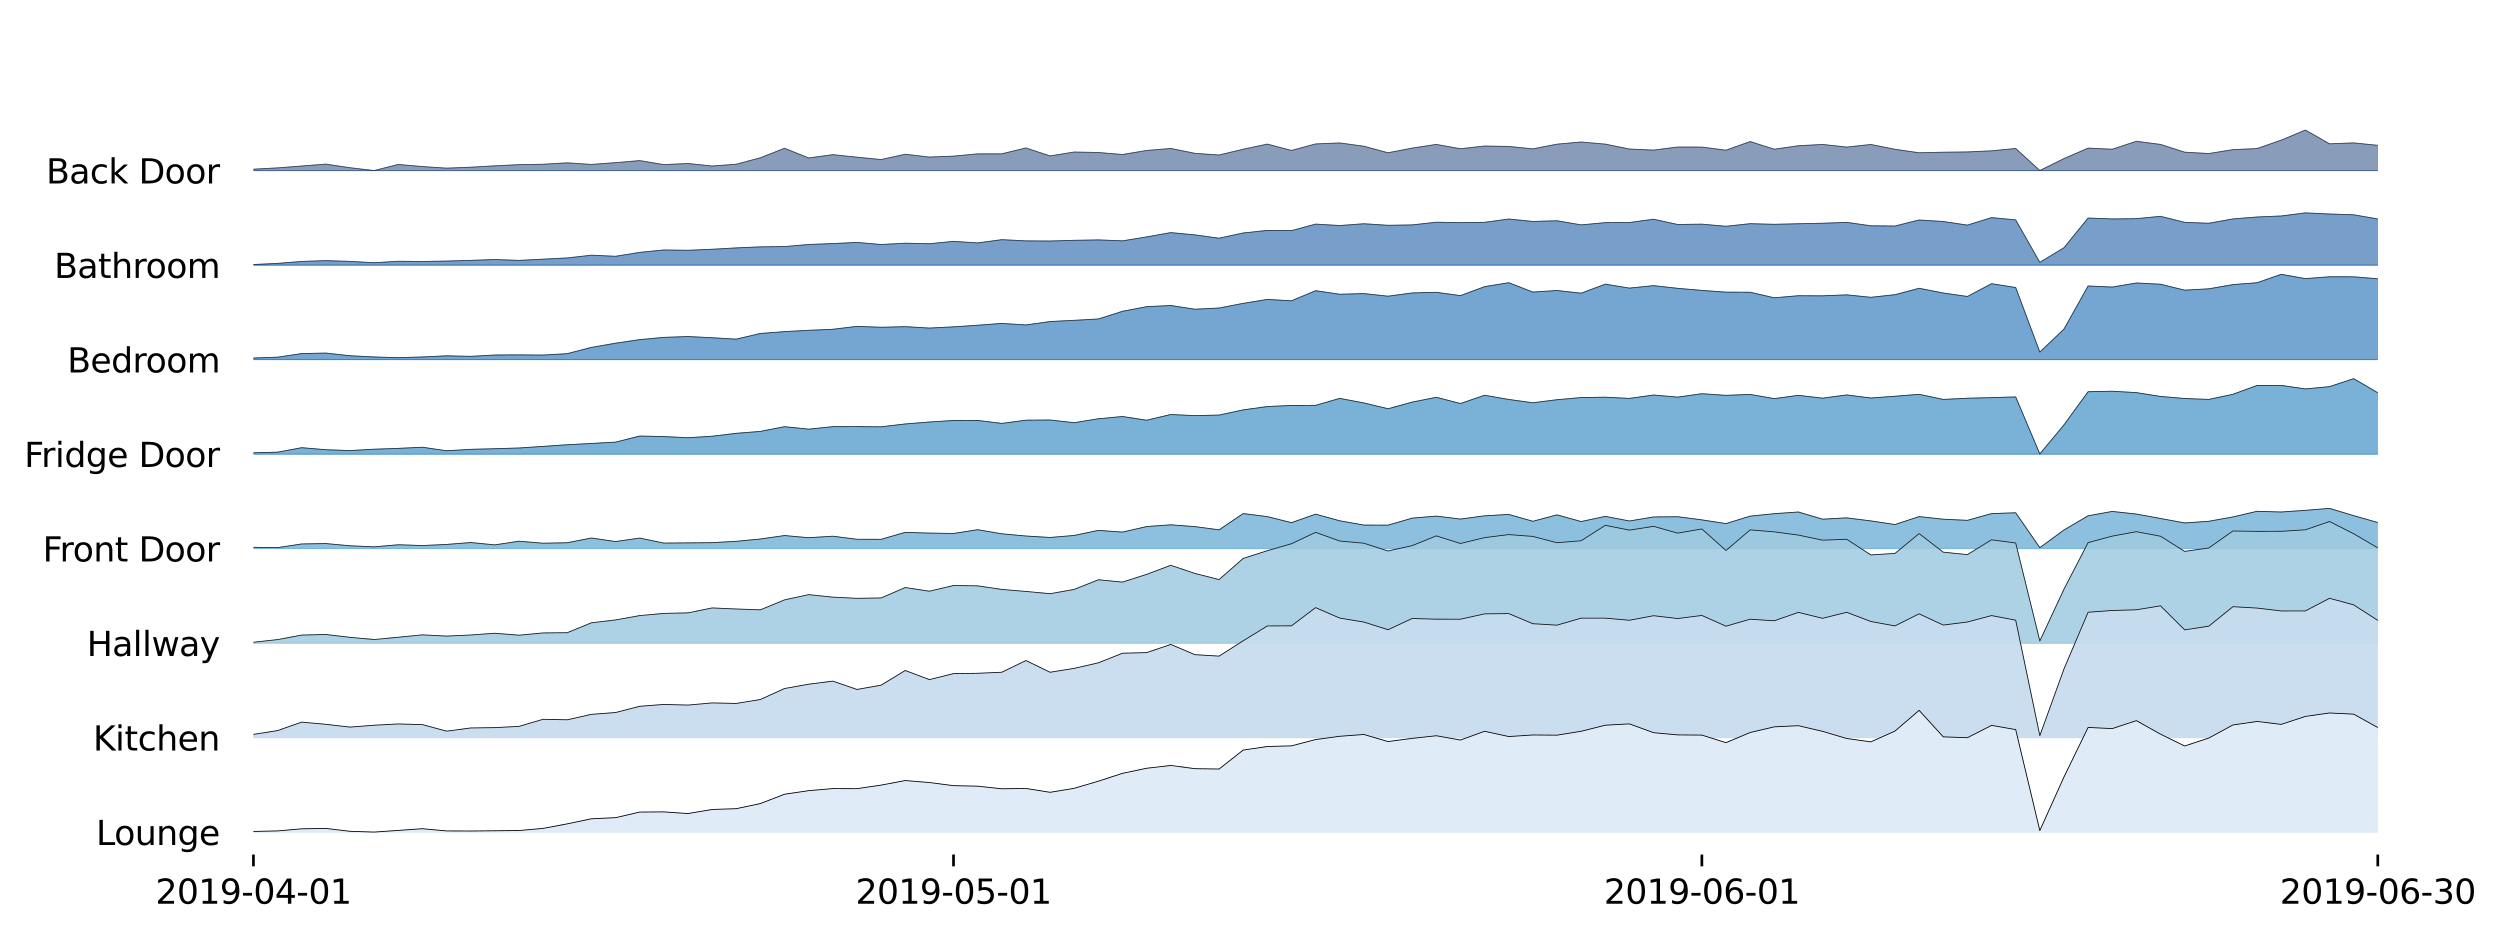 <?xml version="1.0" encoding="utf-8" standalone="no"?>
<!DOCTYPE svg PUBLIC "-//W3C//DTD SVG 1.1//EN"
  "http://www.w3.org/Graphics/SVG/1.1/DTD/svg11.dtd">
<svg xmlns:xlink="http://www.w3.org/1999/xlink" width="741.71pt" height="277.398pt" viewBox="0 0 741.71 277.398" xmlns="http://www.w3.org/2000/svg" version="1.1">
 <defs>
  <style type="text/css">*{stroke-linejoin: round; stroke-linecap: butt}</style>
 </defs>
 <g id="figure_1">
  <g id="patch_1">
   <path d="M 0 277.398 
L 741.71 277.398 
L 741.71 0 
L 0 0 
z
" style="fill: #ffffff"/>
  </g>
  <g id="axes_1">
   <g id="patch_2">
    <path d="M 75.192 253.52 
L 705.452 253.52 
L 705.452 7.2 
L 75.192 7.2 
z
" style="fill: #ffffff"/>
   </g>
   <g id="matplotlib.axis_1">
    <g id="xtick_1">
     <g id="line2d_1">
      <defs>
       <path id="m6b6cc73d50" d="M 0 0 
L 0 3.5 
" style="stroke: #000000; stroke-width: 0.8"/>
      </defs>
      <g>
       <use xlink:href="#m6b6cc73d50" x="75.192" y="253.52" style="stroke: #000000; stroke-width: 0.8"/>
      </g>
     </g>
     <g id="text_1">
      <!-- 2019-04-01 -->
      <g transform="translate(46.134 268.118) scale(0.1 -0.1)">
       <defs>
        <path id="DejaVuSans-32" d="M 1228 531 
L 3431 531 
L 3431 0 
L 469 0 
L 469 531 
Q 828 903 1448 1529 
Q 2069 2156 2228 2338 
Q 2531 2678 2651 2914 
Q 2772 3150 2772 3378 
Q 2772 3750 2511 3984 
Q 2250 4219 1831 4219 
Q 1534 4219 1204 4116 
Q 875 4013 500 3803 
L 500 4441 
Q 881 4594 1212 4672 
Q 1544 4750 1819 4750 
Q 2544 4750 2975 4387 
Q 3406 4025 3406 3419 
Q 3406 3131 3298 2873 
Q 3191 2616 2906 2266 
Q 2828 2175 2409 1742 
Q 1991 1309 1228 531 
z
" transform="scale(0.016)"/>
        <path id="DejaVuSans-30" d="M 2034 4250 
Q 1547 4250 1301 3770 
Q 1056 3291 1056 2328 
Q 1056 1369 1301 889 
Q 1547 409 2034 409 
Q 2525 409 2770 889 
Q 3016 1369 3016 2328 
Q 3016 3291 2770 3770 
Q 2525 4250 2034 4250 
z
M 2034 4750 
Q 2819 4750 3233 4129 
Q 3647 3509 3647 2328 
Q 3647 1150 3233 529 
Q 2819 -91 2034 -91 
Q 1250 -91 836 529 
Q 422 1150 422 2328 
Q 422 3509 836 4129 
Q 1250 4750 2034 4750 
z
" transform="scale(0.016)"/>
        <path id="DejaVuSans-31" d="M 794 531 
L 1825 531 
L 1825 4091 
L 703 3866 
L 703 4441 
L 1819 4666 
L 2450 4666 
L 2450 531 
L 3481 531 
L 3481 0 
L 794 0 
L 794 531 
z
" transform="scale(0.016)"/>
        <path id="DejaVuSans-39" d="M 703 97 
L 703 672 
Q 941 559 1184 500 
Q 1428 441 1663 441 
Q 2288 441 2617 861 
Q 2947 1281 2994 2138 
Q 2813 1869 2534 1725 
Q 2256 1581 1919 1581 
Q 1219 1581 811 2004 
Q 403 2428 403 3163 
Q 403 3881 828 4315 
Q 1253 4750 1959 4750 
Q 2769 4750 3195 4129 
Q 3622 3509 3622 2328 
Q 3622 1225 3098 567 
Q 2575 -91 1691 -91 
Q 1453 -91 1209 -44 
Q 966 3 703 97 
z
M 1959 2075 
Q 2384 2075 2632 2365 
Q 2881 2656 2881 3163 
Q 2881 3666 2632 3958 
Q 2384 4250 1959 4250 
Q 1534 4250 1286 3958 
Q 1038 3666 1038 3163 
Q 1038 2656 1286 2365 
Q 1534 2075 1959 2075 
z
" transform="scale(0.016)"/>
        <path id="DejaVuSans-2d" d="M 313 2009 
L 1997 2009 
L 1997 1497 
L 313 1497 
L 313 2009 
z
" transform="scale(0.016)"/>
        <path id="DejaVuSans-34" d="M 2419 4116 
L 825 1625 
L 2419 1625 
L 2419 4116 
z
M 2253 4666 
L 3047 4666 
L 3047 1625 
L 3713 1625 
L 3713 1100 
L 3047 1100 
L 3047 0 
L 2419 0 
L 2419 1100 
L 313 1100 
L 313 1709 
L 2253 4666 
z
" transform="scale(0.016)"/>
       </defs>
       <use xlink:href="#DejaVuSans-32"/>
       <use xlink:href="#DejaVuSans-30" x="63.623"/>
       <use xlink:href="#DejaVuSans-31" x="127.246"/>
       <use xlink:href="#DejaVuSans-39" x="190.869"/>
       <use xlink:href="#DejaVuSans-2d" x="254.492"/>
       <use xlink:href="#DejaVuSans-30" x="290.576"/>
       <use xlink:href="#DejaVuSans-34" x="354.199"/>
       <use xlink:href="#DejaVuSans-2d" x="417.822"/>
       <use xlink:href="#DejaVuSans-30" x="453.906"/>
       <use xlink:href="#DejaVuSans-31" x="517.529"/>
      </g>
     </g>
    </g>
    <g id="xtick_2">
     <g id="line2d_2">
      <g>
       <use xlink:href="#m6b6cc73d50" x="282.892" y="253.52" style="stroke: #000000; stroke-width: 0.8"/>
      </g>
     </g>
     <g id="text_2">
      <!-- 2019-05-01 -->
      <g transform="translate(253.834 268.118) scale(0.1 -0.1)">
       <defs>
        <path id="DejaVuSans-35" d="M 691 4666 
L 3169 4666 
L 3169 4134 
L 1269 4134 
L 1269 2991 
Q 1406 3038 1543 3061 
Q 1681 3084 1819 3084 
Q 2600 3084 3056 2656 
Q 3513 2228 3513 1497 
Q 3513 744 3044 326 
Q 2575 -91 1722 -91 
Q 1428 -91 1123 -41 
Q 819 9 494 109 
L 494 744 
Q 775 591 1075 516 
Q 1375 441 1709 441 
Q 2250 441 2565 725 
Q 2881 1009 2881 1497 
Q 2881 1984 2565 2268 
Q 2250 2553 1709 2553 
Q 1456 2553 1204 2497 
Q 953 2441 691 2322 
L 691 4666 
z
" transform="scale(0.016)"/>
       </defs>
       <use xlink:href="#DejaVuSans-32"/>
       <use xlink:href="#DejaVuSans-30" x="63.623"/>
       <use xlink:href="#DejaVuSans-31" x="127.246"/>
       <use xlink:href="#DejaVuSans-39" x="190.869"/>
       <use xlink:href="#DejaVuSans-2d" x="254.492"/>
       <use xlink:href="#DejaVuSans-30" x="290.576"/>
       <use xlink:href="#DejaVuSans-35" x="354.199"/>
       <use xlink:href="#DejaVuSans-2d" x="417.822"/>
       <use xlink:href="#DejaVuSans-30" x="453.906"/>
       <use xlink:href="#DejaVuSans-31" x="517.529"/>
      </g>
     </g>
    </g>
    <g id="xtick_3">
     <g id="line2d_3">
      <g>
       <use xlink:href="#m6b6cc73d50" x="504.915" y="253.52" style="stroke: #000000; stroke-width: 0.8"/>
      </g>
     </g>
     <g id="text_3">
      <!-- 2019-06-01 -->
      <g transform="translate(475.857 268.118) scale(0.1 -0.1)">
       <defs>
        <path id="DejaVuSans-36" d="M 2113 2584 
Q 1688 2584 1439 2293 
Q 1191 2003 1191 1497 
Q 1191 994 1439 701 
Q 1688 409 2113 409 
Q 2538 409 2786 701 
Q 3034 994 3034 1497 
Q 3034 2003 2786 2293 
Q 2538 2584 2113 2584 
z
M 3366 4563 
L 3366 3988 
Q 3128 4100 2886 4159 
Q 2644 4219 2406 4219 
Q 1781 4219 1451 3797 
Q 1122 3375 1075 2522 
Q 1259 2794 1537 2939 
Q 1816 3084 2150 3084 
Q 2853 3084 3261 2657 
Q 3669 2231 3669 1497 
Q 3669 778 3244 343 
Q 2819 -91 2113 -91 
Q 1303 -91 875 529 
Q 447 1150 447 2328 
Q 447 3434 972 4092 
Q 1497 4750 2381 4750 
Q 2619 4750 2861 4703 
Q 3103 4656 3366 4563 
z
" transform="scale(0.016)"/>
       </defs>
       <use xlink:href="#DejaVuSans-32"/>
       <use xlink:href="#DejaVuSans-30" x="63.623"/>
       <use xlink:href="#DejaVuSans-31" x="127.246"/>
       <use xlink:href="#DejaVuSans-39" x="190.869"/>
       <use xlink:href="#DejaVuSans-2d" x="254.492"/>
       <use xlink:href="#DejaVuSans-30" x="290.576"/>
       <use xlink:href="#DejaVuSans-36" x="354.199"/>
       <use xlink:href="#DejaVuSans-2d" x="417.822"/>
       <use xlink:href="#DejaVuSans-30" x="453.906"/>
       <use xlink:href="#DejaVuSans-31" x="517.529"/>
      </g>
     </g>
    </g>
    <g id="xtick_4">
     <g id="line2d_4">
      <g>
       <use xlink:href="#m6b6cc73d50" x="705.452" y="253.52" style="stroke: #000000; stroke-width: 0.8"/>
      </g>
     </g>
     <g id="text_4">
      <!-- 2019-06-30 -->
      <g transform="translate(676.394 268.118) scale(0.1 -0.1)">
       <defs>
        <path id="DejaVuSans-33" d="M 2597 2516 
Q 3050 2419 3304 2112 
Q 3559 1806 3559 1356 
Q 3559 666 3084 287 
Q 2609 -91 1734 -91 
Q 1441 -91 1130 -33 
Q 819 25 488 141 
L 488 750 
Q 750 597 1062 519 
Q 1375 441 1716 441 
Q 2309 441 2620 675 
Q 2931 909 2931 1356 
Q 2931 1769 2642 2001 
Q 2353 2234 1838 2234 
L 1294 2234 
L 1294 2753 
L 1863 2753 
Q 2328 2753 2575 2939 
Q 2822 3125 2822 3475 
Q 2822 3834 2567 4026 
Q 2313 4219 1838 4219 
Q 1578 4219 1281 4162 
Q 984 4106 628 3988 
L 628 4550 
Q 988 4650 1302 4700 
Q 1616 4750 1894 4750 
Q 2613 4750 3031 4423 
Q 3450 4097 3450 3541 
Q 3450 3153 3228 2886 
Q 3006 2619 2597 2516 
z
" transform="scale(0.016)"/>
       </defs>
       <use xlink:href="#DejaVuSans-32"/>
       <use xlink:href="#DejaVuSans-30" x="63.623"/>
       <use xlink:href="#DejaVuSans-31" x="127.246"/>
       <use xlink:href="#DejaVuSans-39" x="190.869"/>
       <use xlink:href="#DejaVuSans-2d" x="254.492"/>
       <use xlink:href="#DejaVuSans-30" x="290.576"/>
       <use xlink:href="#DejaVuSans-36" x="354.199"/>
       <use xlink:href="#DejaVuSans-2d" x="417.822"/>
       <use xlink:href="#DejaVuSans-33" x="453.906"/>
       <use xlink:href="#DejaVuSans-30" x="517.529"/>
      </g>
     </g>
    </g>
   </g>
  </g>
  <g id="axes_2">
   <g id="PolyCollection_1">
    <defs>
     <path id="m7a6ee66d62" d="M 75.192 -227.213 
L 75.192 -226.775 
L 82.354 -226.775 
L 89.516 -226.775 
L 96.678 -226.775 
L 103.84 -226.775 
L 111.002 -226.775 
L 118.164 -226.775 
L 125.327 -226.775 
L 132.489 -226.775 
L 139.651 -226.775 
L 146.813 -226.775 
L 153.975 -226.775 
L 161.137 -226.775 
L 168.299 -226.775 
L 175.461 -226.775 
L 182.623 -226.775 
L 189.785 -226.775 
L 196.947 -226.775 
L 204.109 -226.775 
L 211.271 -226.775 
L 218.433 -226.775 
L 225.595 -226.775 
L 232.757 -226.775 
L 239.919 -226.775 
L 247.081 -226.775 
L 254.243 -226.775 
L 261.405 -226.775 
L 268.567 -226.775 
L 275.729 -226.775 
L 282.892 -226.775 
L 290.054 -226.775 
L 297.216 -226.775 
L 304.378 -226.775 
L 311.54 -226.775 
L 318.702 -226.775 
L 325.864 -226.775 
L 333.026 -226.775 
L 340.188 -226.775 
L 347.35 -226.775 
L 354.512 -226.775 
L 361.674 -226.775 
L 368.836 -226.775 
L 375.998 -226.775 
L 383.16 -226.775 
L 390.322 -226.775 
L 397.484 -226.775 
L 404.646 -226.775 
L 411.808 -226.775 
L 418.97 -226.775 
L 426.132 -226.775 
L 433.294 -226.775 
L 440.457 -226.775 
L 447.619 -226.775 
L 454.781 -226.775 
L 461.943 -226.775 
L 469.105 -226.775 
L 476.267 -226.775 
L 483.429 -226.775 
L 490.591 -226.775 
L 497.753 -226.775 
L 504.915 -226.775 
L 512.077 -226.775 
L 519.239 -226.775 
L 526.401 -226.775 
L 533.563 -226.775 
L 540.725 -226.775 
L 547.887 -226.775 
L 555.049 -226.775 
L 562.211 -226.775 
L 569.373 -226.775 
L 576.535 -226.775 
L 583.697 -226.775 
L 590.859 -226.775 
L 598.022 -226.775 
L 605.184 -226.775 
L 612.346 -226.775 
L 619.508 -226.775 
L 626.67 -226.775 
L 633.832 -226.775 
L 640.994 -226.775 
L 648.156 -226.775 
L 655.318 -226.775 
L 662.48 -226.775 
L 669.642 -226.775 
L 676.804 -226.775 
L 683.966 -226.775 
L 691.128 -226.775 
L 698.29 -226.775 
L 705.452 -226.775 
L 705.452 -234.29 
L 705.452 -234.29 
L 698.29 -235.004 
L 691.128 -234.737 
L 683.966 -238.823 
L 676.804 -235.823 
L 669.642 -233.328 
L 662.48 -233.004 
L 655.318 -231.851 
L 648.156 -232.251 
L 640.994 -234.556 
L 633.832 -235.48 
L 626.67 -233.128 
L 619.508 -233.461 
L 612.346 -230.347 
L 605.184 -226.813 
L 598.022 -233.347 
L 590.859 -232.651 
L 583.697 -232.328 
L 576.535 -232.242 
L 569.373 -232.08 
L 562.211 -233.109 
L 555.049 -234.537 
L 547.887 -233.766 
L 540.725 -234.547 
L 533.563 -234.166 
L 526.401 -233.128 
L 519.239 -235.404 
L 512.077 -232.842 
L 504.915 -233.766 
L 497.753 -233.785 
L 490.591 -232.871 
L 483.429 -233.185 
L 476.267 -234.642 
L 469.105 -235.271 
L 461.943 -234.633 
L 454.781 -233.232 
L 447.619 -233.956 
L 440.457 -234.08 
L 433.294 -233.271 
L 426.132 -234.556 
L 418.97 -233.461 
L 411.808 -232.08 
L 404.646 -234.013 
L 397.484 -234.994 
L 390.322 -234.699 
L 383.16 -232.766 
L 375.998 -234.652 
L 368.836 -233.128 
L 361.674 -231.413 
L 354.512 -231.909 
L 347.35 -233.356 
L 340.188 -232.756 
L 333.026 -231.566 
L 325.864 -232.156 
L 318.702 -232.299 
L 311.54 -231.137 
L 304.378 -233.509 
L 297.216 -231.766 
L 290.054 -231.756 
L 282.892 -231.08 
L 275.729 -230.804 
L 268.567 -231.642 
L 261.405 -230.07 
L 254.243 -230.766 
L 247.081 -231.518 
L 239.919 -230.537 
L 232.757 -233.413 
L 225.595 -230.594 
L 218.433 -228.68 
L 211.271 -228.146 
L 204.109 -228.899 
L 196.947 -228.566 
L 189.785 -229.756 
L 182.623 -229.147 
L 175.461 -228.613 
L 168.299 -229.099 
L 161.137 -228.67 
L 153.975 -228.556 
L 146.813 -228.204 
L 139.651 -227.794 
L 132.489 -227.518 
L 125.327 -227.985 
L 118.164 -228.613 
L 111.002 -226.803 
L 103.84 -227.642 
L 96.678 -228.708 
L 89.516 -228.146 
L 82.354 -227.594 
L 75.192 -227.213 
z
" style="stroke: #08306b; stroke-opacity: 0.475; stroke-width: 0.25"/>
    </defs>
    <g clip-path="url(#pd97379806d)">
     <use xlink:href="#m7a6ee66d62" x="0" y="277.398" style="fill: #08306b; fill-opacity: 0.475; stroke: #08306b; stroke-opacity: 0.475; stroke-width: 0.25"/>
    </g>
   </g>
   <g id="line2d_5">
    <path d="M 75.192 50.623 
L 82.354 50.623 
L 89.516 50.623 
L 96.678 50.623 
L 103.84 50.623 
L 111.002 50.623 
L 118.164 50.623 
L 125.327 50.623 
L 132.489 50.623 
L 139.651 50.623 
L 146.813 50.623 
L 153.975 50.623 
L 161.137 50.623 
L 168.299 50.623 
L 175.461 50.623 
L 182.623 50.623 
L 189.785 50.623 
L 196.947 50.623 
L 204.109 50.623 
L 211.271 50.623 
L 218.433 50.623 
L 225.595 50.623 
L 232.757 50.623 
L 239.919 50.623 
L 247.081 50.623 
L 254.243 50.623 
L 261.405 50.623 
L 268.567 50.623 
L 275.729 50.623 
L 282.892 50.623 
L 290.054 50.623 
L 297.216 50.623 
L 304.378 50.623 
L 311.54 50.623 
L 318.702 50.623 
L 325.864 50.623 
L 333.026 50.623 
L 340.188 50.623 
L 347.35 50.623 
L 354.512 50.623 
L 361.674 50.623 
L 368.836 50.623 
L 375.998 50.623 
L 383.16 50.623 
L 390.322 50.623 
L 397.484 50.623 
L 404.646 50.623 
L 411.808 50.623 
L 418.97 50.623 
L 426.132 50.623 
L 433.294 50.623 
L 440.457 50.623 
L 447.619 50.623 
L 454.781 50.623 
L 461.943 50.623 
L 469.105 50.623 
L 476.267 50.623 
L 483.429 50.623 
L 490.591 50.623 
L 497.753 50.623 
L 504.915 50.623 
L 512.077 50.623 
L 519.239 50.623 
L 526.401 50.623 
L 533.563 50.623 
L 540.725 50.623 
L 547.887 50.623 
L 555.049 50.623 
L 562.211 50.623 
L 569.373 50.623 
L 576.535 50.623 
L 583.697 50.623 
L 590.859 50.623 
L 598.022 50.623 
L 605.184 50.623 
L 612.346 50.623 
L 619.508 50.623 
L 626.67 50.623 
L 633.832 50.623 
L 640.994 50.623 
L 648.156 50.623 
L 655.318 50.623 
L 662.48 50.623 
L 669.642 50.623 
L 676.804 50.623 
L 683.966 50.623 
L 691.128 50.623 
L 698.29 50.623 
L 705.452 50.623 
" clip-path="url(#pd97379806d)" style="fill: none; stroke: #08306b; stroke-opacity: 0.475; stroke-width: 0.25; stroke-linecap: square"/>
   </g>
   <g id="line2d_6">
    <path d="M 75.192 50.185 
L 82.354 49.804 
L 89.516 49.251 
L 96.678 48.689 
L 103.84 49.756 
L 111.002 50.594 
L 118.164 48.785 
L 125.327 49.413 
L 132.489 49.88 
L 139.651 49.604 
L 146.813 49.194 
L 153.975 48.842 
L 161.137 48.727 
L 168.299 48.299 
L 175.461 48.785 
L 182.623 48.251 
L 189.785 47.642 
L 196.947 48.832 
L 204.109 48.499 
L 211.271 49.251 
L 218.433 48.718 
L 225.595 46.803 
L 232.757 43.984 
L 239.919 46.861 
L 247.081 45.88 
L 254.243 46.632 
L 261.405 47.327 
L 268.567 45.756 
L 275.729 46.594 
L 282.892 46.318 
L 290.054 45.641 
L 297.216 45.632 
L 304.378 43.889 
L 311.54 46.261 
L 318.702 45.099 
L 325.864 45.241 
L 333.026 45.832 
L 340.188 44.641 
L 347.35 44.041 
L 354.512 45.489 
L 361.674 45.984 
L 368.836 44.27 
L 375.998 42.746 
L 383.16 44.632 
L 390.322 42.698 
L 397.484 42.403 
L 404.646 43.384 
L 411.808 45.318 
L 418.97 43.937 
L 426.132 42.841 
L 433.294 44.127 
L 440.457 43.318 
L 447.619 43.441 
L 454.781 44.165 
L 461.943 42.765 
L 469.105 42.127 
L 476.267 42.756 
L 483.429 44.213 
L 490.591 44.527 
L 497.753 43.613 
L 504.915 43.632 
L 512.077 44.556 
L 519.239 41.994 
L 526.401 44.27 
L 533.563 43.232 
L 540.725 42.851 
L 547.887 43.632 
L 555.049 42.86 
L 562.211 44.289 
L 569.373 45.318 
L 576.535 45.156 
L 583.697 45.07 
L 590.859 44.746 
L 598.022 44.051 
L 605.184 50.585 
L 612.346 47.051 
L 619.508 43.937 
L 626.67 44.27 
L 633.832 41.917 
L 640.994 42.841 
L 648.156 45.146 
L 655.318 45.546 
L 662.48 44.394 
L 669.642 44.07 
L 676.804 41.575 
L 683.966 38.574 
L 691.128 42.66 
L 698.29 42.394 
L 705.452 43.108 
" clip-path="url(#pd97379806d)" style="fill: none; stroke: #000000; stroke-opacity: 0.475; stroke-width: 0.25; stroke-linecap: square"/>
   </g>
   <g id="matplotlib.axis_2">
    <g id="ytick_1">
     <g id="line2d_7"/>
     <g id="text_5">
      <!-- Back Door -->
      <g transform="translate(13.688 54.422) scale(0.1 -0.1)">
       <defs>
        <path id="DejaVuSans-42" d="M 1259 2228 
L 1259 519 
L 2272 519 
Q 2781 519 3026 730 
Q 3272 941 3272 1375 
Q 3272 1813 3026 2020 
Q 2781 2228 2272 2228 
L 1259 2228 
z
M 1259 4147 
L 1259 2741 
L 2194 2741 
Q 2656 2741 2882 2914 
Q 3109 3088 3109 3444 
Q 3109 3797 2882 3972 
Q 2656 4147 2194 4147 
L 1259 4147 
z
M 628 4666 
L 2241 4666 
Q 2963 4666 3353 4366 
Q 3744 4066 3744 3513 
Q 3744 3084 3544 2831 
Q 3344 2578 2956 2516 
Q 3422 2416 3680 2098 
Q 3938 1781 3938 1306 
Q 3938 681 3513 340 
Q 3088 0 2303 0 
L 628 0 
L 628 4666 
z
" transform="scale(0.016)"/>
        <path id="DejaVuSans-61" d="M 2194 1759 
Q 1497 1759 1228 1600 
Q 959 1441 959 1056 
Q 959 750 1161 570 
Q 1363 391 1709 391 
Q 2188 391 2477 730 
Q 2766 1069 2766 1631 
L 2766 1759 
L 2194 1759 
z
M 3341 1997 
L 3341 0 
L 2766 0 
L 2766 531 
Q 2569 213 2275 61 
Q 1981 -91 1556 -91 
Q 1019 -91 701 211 
Q 384 513 384 1019 
Q 384 1609 779 1909 
Q 1175 2209 1959 2209 
L 2766 2209 
L 2766 2266 
Q 2766 2663 2505 2880 
Q 2244 3097 1772 3097 
Q 1472 3097 1187 3025 
Q 903 2953 641 2809 
L 641 3341 
Q 956 3463 1253 3523 
Q 1550 3584 1831 3584 
Q 2591 3584 2966 3190 
Q 3341 2797 3341 1997 
z
" transform="scale(0.016)"/>
        <path id="DejaVuSans-63" d="M 3122 3366 
L 3122 2828 
Q 2878 2963 2633 3030 
Q 2388 3097 2138 3097 
Q 1578 3097 1268 2742 
Q 959 2388 959 1747 
Q 959 1106 1268 751 
Q 1578 397 2138 397 
Q 2388 397 2633 464 
Q 2878 531 3122 666 
L 3122 134 
Q 2881 22 2623 -34 
Q 2366 -91 2075 -91 
Q 1284 -91 818 406 
Q 353 903 353 1747 
Q 353 2603 823 3093 
Q 1294 3584 2113 3584 
Q 2378 3584 2631 3529 
Q 2884 3475 3122 3366 
z
" transform="scale(0.016)"/>
        <path id="DejaVuSans-6b" d="M 581 4863 
L 1159 4863 
L 1159 1991 
L 2875 3500 
L 3609 3500 
L 1753 1863 
L 3688 0 
L 2938 0 
L 1159 1709 
L 1159 0 
L 581 0 
L 581 4863 
z
" transform="scale(0.016)"/>
        <path id="DejaVuSans-20" transform="scale(0.016)"/>
        <path id="DejaVuSans-44" d="M 1259 4147 
L 1259 519 
L 2022 519 
Q 2988 519 3436 956 
Q 3884 1394 3884 2338 
Q 3884 3275 3436 3711 
Q 2988 4147 2022 4147 
L 1259 4147 
z
M 628 4666 
L 1925 4666 
Q 3281 4666 3915 4102 
Q 4550 3538 4550 2338 
Q 4550 1131 3912 565 
Q 3275 0 1925 0 
L 628 0 
L 628 4666 
z
" transform="scale(0.016)"/>
        <path id="DejaVuSans-6f" d="M 1959 3097 
Q 1497 3097 1228 2736 
Q 959 2375 959 1747 
Q 959 1119 1226 758 
Q 1494 397 1959 397 
Q 2419 397 2687 759 
Q 2956 1122 2956 1747 
Q 2956 2369 2687 2733 
Q 2419 3097 1959 3097 
z
M 1959 3584 
Q 2709 3584 3137 3096 
Q 3566 2609 3566 1747 
Q 3566 888 3137 398 
Q 2709 -91 1959 -91 
Q 1206 -91 779 398 
Q 353 888 353 1747 
Q 353 2609 779 3096 
Q 1206 3584 1959 3584 
z
" transform="scale(0.016)"/>
        <path id="DejaVuSans-72" d="M 2631 2963 
Q 2534 3019 2420 3045 
Q 2306 3072 2169 3072 
Q 1681 3072 1420 2755 
Q 1159 2438 1159 1844 
L 1159 0 
L 581 0 
L 581 3500 
L 1159 3500 
L 1159 2956 
Q 1341 3275 1631 3429 
Q 1922 3584 2338 3584 
Q 2397 3584 2469 3576 
Q 2541 3569 2628 3553 
L 2631 2963 
z
" transform="scale(0.016)"/>
       </defs>
       <use xlink:href="#DejaVuSans-42"/>
       <use xlink:href="#DejaVuSans-61" x="68.604"/>
       <use xlink:href="#DejaVuSans-63" x="129.883"/>
       <use xlink:href="#DejaVuSans-6b" x="184.863"/>
       <use xlink:href="#DejaVuSans-20" x="242.773"/>
       <use xlink:href="#DejaVuSans-44" x="274.561"/>
       <use xlink:href="#DejaVuSans-6f" x="351.562"/>
       <use xlink:href="#DejaVuSans-6f" x="412.744"/>
       <use xlink:href="#DejaVuSans-72" x="473.926"/>
      </g>
     </g>
    </g>
   </g>
  </g>
  <g id="axes_3">
   <g id="PolyCollection_2">
    <defs>
     <path id="m05f66b5aaf" d="M 75.192 -198.916 
L 75.192 -198.735 
L 82.354 -198.735 
L 89.516 -198.735 
L 96.678 -198.735 
L 103.84 -198.735 
L 111.002 -198.735 
L 118.164 -198.735 
L 125.327 -198.735 
L 132.489 -198.735 
L 139.651 -198.735 
L 146.813 -198.735 
L 153.975 -198.735 
L 161.137 -198.735 
L 168.299 -198.735 
L 175.461 -198.735 
L 182.623 -198.735 
L 189.785 -198.735 
L 196.947 -198.735 
L 204.109 -198.735 
L 211.271 -198.735 
L 218.433 -198.735 
L 225.595 -198.735 
L 232.757 -198.735 
L 239.919 -198.735 
L 247.081 -198.735 
L 254.243 -198.735 
L 261.405 -198.735 
L 268.567 -198.735 
L 275.729 -198.735 
L 282.892 -198.735 
L 290.054 -198.735 
L 297.216 -198.735 
L 304.378 -198.735 
L 311.54 -198.735 
L 318.702 -198.735 
L 325.864 -198.735 
L 333.026 -198.735 
L 340.188 -198.735 
L 347.35 -198.735 
L 354.512 -198.735 
L 361.674 -198.735 
L 368.836 -198.735 
L 375.998 -198.735 
L 383.16 -198.735 
L 390.322 -198.735 
L 397.484 -198.735 
L 404.646 -198.735 
L 411.808 -198.735 
L 418.97 -198.735 
L 426.132 -198.735 
L 433.294 -198.735 
L 440.457 -198.735 
L 447.619 -198.735 
L 454.781 -198.735 
L 461.943 -198.735 
L 469.105 -198.735 
L 476.267 -198.735 
L 483.429 -198.735 
L 490.591 -198.735 
L 497.753 -198.735 
L 504.915 -198.735 
L 512.077 -198.735 
L 519.239 -198.735 
L 526.401 -198.735 
L 533.563 -198.735 
L 540.725 -198.735 
L 547.887 -198.735 
L 555.049 -198.735 
L 562.211 -198.735 
L 569.373 -198.735 
L 576.535 -198.735 
L 583.697 -198.735 
L 590.859 -198.735 
L 598.022 -198.735 
L 605.184 -198.735 
L 612.346 -198.735 
L 619.508 -198.735 
L 626.67 -198.735 
L 633.832 -198.735 
L 640.994 -198.735 
L 648.156 -198.735 
L 655.318 -198.735 
L 662.48 -198.735 
L 669.642 -198.735 
L 676.804 -198.735 
L 683.966 -198.735 
L 691.128 -198.735 
L 698.29 -198.735 
L 705.452 -198.735 
L 705.452 -212.441 
L 705.452 -212.441 
L 698.29 -213.679 
L 691.128 -213.907 
L 683.966 -214.241 
L 676.804 -213.326 
L 669.642 -213.022 
L 662.48 -212.45 
L 655.318 -211.164 
L 648.156 -211.44 
L 640.994 -213.222 
L 633.832 -212.526 
L 626.67 -212.45 
L 619.508 -212.717 
L 612.346 -203.907 
L 605.184 -199.564 
L 598.022 -212.164 
L 590.859 -212.841 
L 583.697 -210.612 
L 576.535 -211.679 
L 569.373 -212.136 
L 562.211 -210.345 
L 555.049 -210.412 
L 547.887 -211.431 
L 540.725 -211.164 
L 533.563 -211.021 
L 526.401 -210.85 
L 519.239 -211.04 
L 512.077 -210.269 
L 504.915 -210.898 
L 497.753 -210.793 
L 490.591 -212.364 
L 483.429 -211.383 
L 476.267 -211.345 
L 469.105 -210.679 
L 461.943 -211.907 
L 454.781 -211.698 
L 447.619 -212.422 
L 440.457 -211.44 
L 433.294 -211.345 
L 426.132 -211.469 
L 418.97 -210.679 
L 411.808 -210.555 
L 404.646 -211.021 
L 397.484 -210.488 
L 390.322 -210.907 
L 383.16 -208.983 
L 375.998 -209.04 
L 368.836 -208.288 
L 361.674 -206.726 
L 354.512 -207.716 
L 347.35 -208.393 
L 340.188 -207.107 
L 333.026 -205.945 
L 325.864 -206.231 
L 318.702 -206.097 
L 311.54 -205.897 
L 304.378 -205.935 
L 297.216 -206.297 
L 290.054 -205.326 
L 282.892 -205.793 
L 275.729 -205.088 
L 268.567 -205.24 
L 261.405 -204.859 
L 254.243 -205.478 
L 247.081 -205.135 
L 239.919 -204.869 
L 232.757 -204.25 
L 225.595 -204.164 
L 218.433 -203.859 
L 211.271 -203.45 
L 204.109 -203.145 
L 196.947 -203.24 
L 189.785 -202.526 
L 182.623 -201.364 
L 175.461 -201.687 
L 168.299 -200.878 
L 161.137 -200.506 
L 153.975 -200.145 
L 146.813 -200.411 
L 139.651 -200.154 
L 132.489 -199.945 
L 125.327 -199.821 
L 118.164 -199.887 
L 111.002 -199.449 
L 103.84 -199.849 
L 96.678 -200.078 
L 89.516 -199.83 
L 82.354 -199.259 
L 75.192 -198.916 
z
" style="stroke: #08519c; stroke-opacity: 0.55; stroke-width: 0.25"/>
    </defs>
    <g clip-path="url(#p89f02e5379)">
     <use xlink:href="#m05f66b5aaf" x="0" y="277.398" style="fill: #08519c; fill-opacity: 0.55; stroke: #08519c; stroke-opacity: 0.55; stroke-width: 0.25"/>
    </g>
   </g>
   <g id="line2d_8">
    <path d="M 75.192 78.663 
L 82.354 78.663 
L 89.516 78.663 
L 96.678 78.663 
L 103.84 78.663 
L 111.002 78.663 
L 118.164 78.663 
L 125.327 78.663 
L 132.489 78.663 
L 139.651 78.663 
L 146.813 78.663 
L 153.975 78.663 
L 161.137 78.663 
L 168.299 78.663 
L 175.461 78.663 
L 182.623 78.663 
L 189.785 78.663 
L 196.947 78.663 
L 204.109 78.663 
L 211.271 78.663 
L 218.433 78.663 
L 225.595 78.663 
L 232.757 78.663 
L 239.919 78.663 
L 247.081 78.663 
L 254.243 78.663 
L 261.405 78.663 
L 268.567 78.663 
L 275.729 78.663 
L 282.892 78.663 
L 290.054 78.663 
L 297.216 78.663 
L 304.378 78.663 
L 311.54 78.663 
L 318.702 78.663 
L 325.864 78.663 
L 333.026 78.663 
L 340.188 78.663 
L 347.35 78.663 
L 354.512 78.663 
L 361.674 78.663 
L 368.836 78.663 
L 375.998 78.663 
L 383.16 78.663 
L 390.322 78.663 
L 397.484 78.663 
L 404.646 78.663 
L 411.808 78.663 
L 418.97 78.663 
L 426.132 78.663 
L 433.294 78.663 
L 440.457 78.663 
L 447.619 78.663 
L 454.781 78.663 
L 461.943 78.663 
L 469.105 78.663 
L 476.267 78.663 
L 483.429 78.663 
L 490.591 78.663 
L 497.753 78.663 
L 504.915 78.663 
L 512.077 78.663 
L 519.239 78.663 
L 526.401 78.663 
L 533.563 78.663 
L 540.725 78.663 
L 547.887 78.663 
L 555.049 78.663 
L 562.211 78.663 
L 569.373 78.663 
L 576.535 78.663 
L 583.697 78.663 
L 590.859 78.663 
L 598.022 78.663 
L 605.184 78.663 
L 612.346 78.663 
L 619.508 78.663 
L 626.67 78.663 
L 633.832 78.663 
L 640.994 78.663 
L 648.156 78.663 
L 655.318 78.663 
L 662.48 78.663 
L 669.642 78.663 
L 676.804 78.663 
L 683.966 78.663 
L 691.128 78.663 
L 698.29 78.663 
L 705.452 78.663 
" clip-path="url(#p89f02e5379)" style="fill: none; stroke: #08519c; stroke-opacity: 0.55; stroke-width: 0.25; stroke-linecap: square"/>
   </g>
   <g id="line2d_9">
    <path d="M 75.192 78.482 
L 82.354 78.139 
L 89.516 77.567 
L 96.678 77.32 
L 103.84 77.548 
L 111.002 77.948 
L 118.164 77.51 
L 125.327 77.577 
L 132.489 77.453 
L 139.651 77.244 
L 146.813 76.986 
L 153.975 77.253 
L 161.137 76.891 
L 168.299 76.52 
L 175.461 75.71 
L 182.623 76.034 
L 189.785 74.872 
L 196.947 74.158 
L 204.109 74.253 
L 211.271 73.948 
L 218.433 73.539 
L 225.595 73.234 
L 232.757 73.148 
L 239.919 72.529 
L 247.081 72.262 
L 254.243 71.919 
L 261.405 72.539 
L 268.567 72.158 
L 275.729 72.31 
L 282.892 71.605 
L 290.054 72.072 
L 297.216 71.1 
L 304.378 71.462 
L 311.54 71.5 
L 318.702 71.3 
L 325.864 71.167 
L 333.026 71.453 
L 340.188 70.291 
L 347.35 69.005 
L 354.512 69.681 
L 361.674 70.672 
L 368.836 69.11 
L 375.998 68.357 
L 383.16 68.414 
L 390.322 66.491 
L 397.484 66.91 
L 404.646 66.376 
L 411.808 66.843 
L 418.97 66.719 
L 426.132 65.929 
L 433.294 66.052 
L 440.457 65.957 
L 447.619 64.976 
L 454.781 65.7 
L 461.943 65.49 
L 469.105 66.719 
L 476.267 66.052 
L 483.429 66.014 
L 490.591 65.033 
L 497.753 66.605 
L 504.915 66.5 
L 512.077 67.129 
L 519.239 66.357 
L 526.401 66.548 
L 533.563 66.376 
L 540.725 66.233 
L 547.887 65.967 
L 555.049 66.986 
L 562.211 67.052 
L 569.373 65.262 
L 576.535 65.719 
L 583.697 66.786 
L 590.859 64.557 
L 598.022 65.233 
L 605.184 77.834 
L 612.346 73.491 
L 619.508 64.681 
L 626.67 64.948 
L 633.832 64.871 
L 640.994 64.176 
L 648.156 65.957 
L 655.318 66.233 
L 662.48 64.948 
L 669.642 64.376 
L 676.804 64.071 
L 683.966 63.157 
L 691.128 63.49 
L 698.29 63.719 
L 705.452 64.957 
" clip-path="url(#p89f02e5379)" style="fill: none; stroke: #000000; stroke-opacity: 0.55; stroke-width: 0.25; stroke-linecap: square"/>
   </g>
   <g id="matplotlib.axis_3">
    <g id="ytick_2">
     <g id="line2d_10"/>
     <g id="text_6">
      <!-- Bathroom -->
      <g transform="translate(16.081 82.462) scale(0.1 -0.1)">
       <defs>
        <path id="DejaVuSans-74" d="M 1172 4494 
L 1172 3500 
L 2356 3500 
L 2356 3053 
L 1172 3053 
L 1172 1153 
Q 1172 725 1289 603 
Q 1406 481 1766 481 
L 2356 481 
L 2356 0 
L 1766 0 
Q 1100 0 847 248 
Q 594 497 594 1153 
L 594 3053 
L 172 3053 
L 172 3500 
L 594 3500 
L 594 4494 
L 1172 4494 
z
" transform="scale(0.016)"/>
        <path id="DejaVuSans-68" d="M 3513 2113 
L 3513 0 
L 2938 0 
L 2938 2094 
Q 2938 2591 2744 2837 
Q 2550 3084 2163 3084 
Q 1697 3084 1428 2787 
Q 1159 2491 1159 1978 
L 1159 0 
L 581 0 
L 581 4863 
L 1159 4863 
L 1159 2956 
Q 1366 3272 1645 3428 
Q 1925 3584 2291 3584 
Q 2894 3584 3203 3211 
Q 3513 2838 3513 2113 
z
" transform="scale(0.016)"/>
        <path id="DejaVuSans-6d" d="M 3328 2828 
Q 3544 3216 3844 3400 
Q 4144 3584 4550 3584 
Q 5097 3584 5394 3201 
Q 5691 2819 5691 2113 
L 5691 0 
L 5113 0 
L 5113 2094 
Q 5113 2597 4934 2840 
Q 4756 3084 4391 3084 
Q 3944 3084 3684 2787 
Q 3425 2491 3425 1978 
L 3425 0 
L 2847 0 
L 2847 2094 
Q 2847 2600 2669 2842 
Q 2491 3084 2119 3084 
Q 1678 3084 1418 2786 
Q 1159 2488 1159 1978 
L 1159 0 
L 581 0 
L 581 3500 
L 1159 3500 
L 1159 2956 
Q 1356 3278 1631 3431 
Q 1906 3584 2284 3584 
Q 2666 3584 2933 3390 
Q 3200 3197 3328 2828 
z
" transform="scale(0.016)"/>
       </defs>
       <use xlink:href="#DejaVuSans-42"/>
       <use xlink:href="#DejaVuSans-61" x="68.604"/>
       <use xlink:href="#DejaVuSans-74" x="129.883"/>
       <use xlink:href="#DejaVuSans-68" x="169.092"/>
       <use xlink:href="#DejaVuSans-72" x="232.471"/>
       <use xlink:href="#DejaVuSans-6f" x="271.334"/>
       <use xlink:href="#DejaVuSans-6f" x="332.516"/>
       <use xlink:href="#DejaVuSans-6d" x="393.697"/>
      </g>
     </g>
    </g>
   </g>
  </g>
  <g id="axes_4">
   <g id="matplotlib.axis_4">
    <g id="ytick_3">
     <g id="line2d_11"/>
     <g id="text_7">
      <!-- Bedroom -->
      <g transform="translate(19.966 110.502) scale(0.1 -0.1)">
       <defs>
        <path id="DejaVuSans-65" d="M 3597 1894 
L 3597 1613 
L 953 1613 
Q 991 1019 1311 708 
Q 1631 397 2203 397 
Q 2534 397 2845 478 
Q 3156 559 3463 722 
L 3463 178 
Q 3153 47 2828 -22 
Q 2503 -91 2169 -91 
Q 1331 -91 842 396 
Q 353 884 353 1716 
Q 353 2575 817 3079 
Q 1281 3584 2069 3584 
Q 2775 3584 3186 3129 
Q 3597 2675 3597 1894 
z
M 3022 2063 
Q 3016 2534 2758 2815 
Q 2500 3097 2075 3097 
Q 1594 3097 1305 2825 
Q 1016 2553 972 2059 
L 3022 2063 
z
" transform="scale(0.016)"/>
        <path id="DejaVuSans-64" d="M 2906 2969 
L 2906 4863 
L 3481 4863 
L 3481 0 
L 2906 0 
L 2906 525 
Q 2725 213 2448 61 
Q 2172 -91 1784 -91 
Q 1150 -91 751 415 
Q 353 922 353 1747 
Q 353 2572 751 3078 
Q 1150 3584 1784 3584 
Q 2172 3584 2448 3432 
Q 2725 3281 2906 2969 
z
M 947 1747 
Q 947 1113 1208 752 
Q 1469 391 1925 391 
Q 2381 391 2643 752 
Q 2906 1113 2906 1747 
Q 2906 2381 2643 2742 
Q 2381 3103 1925 3103 
Q 1469 3103 1208 2742 
Q 947 2381 947 1747 
z
" transform="scale(0.016)"/>
       </defs>
       <use xlink:href="#DejaVuSans-42"/>
       <use xlink:href="#DejaVuSans-65" x="68.604"/>
       <use xlink:href="#DejaVuSans-64" x="130.127"/>
       <use xlink:href="#DejaVuSans-72" x="193.604"/>
       <use xlink:href="#DejaVuSans-6f" x="232.467"/>
       <use xlink:href="#DejaVuSans-6f" x="293.648"/>
       <use xlink:href="#DejaVuSans-6d" x="354.83"/>
      </g>
     </g>
    </g>
   </g>
   <g id="PolyCollection_3">
    <defs>
     <path id="m3417bed2af" d="M 75.192 -171.19 
L 75.192 -170.695 
L 82.354 -170.695 
L 89.516 -170.695 
L 96.678 -170.695 
L 103.84 -170.695 
L 111.002 -170.695 
L 118.164 -170.695 
L 125.327 -170.695 
L 132.489 -170.695 
L 139.651 -170.695 
L 146.813 -170.695 
L 153.975 -170.695 
L 161.137 -170.695 
L 168.299 -170.695 
L 175.461 -170.695 
L 182.623 -170.695 
L 189.785 -170.695 
L 196.947 -170.695 
L 204.109 -170.695 
L 211.271 -170.695 
L 218.433 -170.695 
L 225.595 -170.695 
L 232.757 -170.695 
L 239.919 -170.695 
L 247.081 -170.695 
L 254.243 -170.695 
L 261.405 -170.695 
L 268.567 -170.695 
L 275.729 -170.695 
L 282.892 -170.695 
L 290.054 -170.695 
L 297.216 -170.695 
L 304.378 -170.695 
L 311.54 -170.695 
L 318.702 -170.695 
L 325.864 -170.695 
L 333.026 -170.695 
L 340.188 -170.695 
L 347.35 -170.695 
L 354.512 -170.695 
L 361.674 -170.695 
L 368.836 -170.695 
L 375.998 -170.695 
L 383.16 -170.695 
L 390.322 -170.695 
L 397.484 -170.695 
L 404.646 -170.695 
L 411.808 -170.695 
L 418.97 -170.695 
L 426.132 -170.695 
L 433.294 -170.695 
L 440.457 -170.695 
L 447.619 -170.695 
L 454.781 -170.695 
L 461.943 -170.695 
L 469.105 -170.695 
L 476.267 -170.695 
L 483.429 -170.695 
L 490.591 -170.695 
L 497.753 -170.695 
L 504.915 -170.695 
L 512.077 -170.695 
L 519.239 -170.695 
L 526.401 -170.695 
L 533.563 -170.695 
L 540.725 -170.695 
L 547.887 -170.695 
L 555.049 -170.695 
L 562.211 -170.695 
L 569.373 -170.695 
L 576.535 -170.695 
L 583.697 -170.695 
L 590.859 -170.695 
L 598.022 -170.695 
L 605.184 -170.695 
L 612.346 -170.695 
L 619.508 -170.695 
L 626.67 -170.695 
L 633.832 -170.695 
L 640.994 -170.695 
L 648.156 -170.695 
L 655.318 -170.695 
L 662.48 -170.695 
L 669.642 -170.695 
L 676.804 -170.695 
L 683.966 -170.695 
L 691.128 -170.695 
L 698.29 -170.695 
L 705.452 -170.695 
L 705.452 -194.687 
L 705.452 -194.687 
L 698.29 -195.277 
L 691.128 -195.287 
L 683.966 -194.735 
L 676.804 -196.02 
L 669.642 -193.515 
L 662.48 -192.963 
L 655.318 -191.715 
L 648.156 -191.315 
L 640.994 -193.068 
L 633.832 -193.439 
L 626.67 -192.23 
L 619.508 -192.553 
L 612.346 -179.762 
L 605.184 -172.933 
L 598.022 -192.096 
L 590.859 -193.23 
L 583.697 -189.439 
L 576.535 -190.468 
L 569.373 -191.868 
L 562.211 -189.972 
L 555.049 -189.191 
L 547.887 -189.925 
L 540.725 -189.629 
L 533.563 -189.668 
L 526.401 -189.048 
L 519.239 -190.696 
L 512.077 -190.725 
L 504.915 -191.239 
L 497.753 -191.858 
L 490.591 -192.658 
L 483.429 -191.925 
L 476.267 -193.087 
L 469.105 -190.41 
L 461.943 -191.211 
L 454.781 -190.744 
L 447.619 -193.525 
L 440.457 -192.353 
L 433.294 -189.687 
L 426.132 -190.677 
L 418.97 -190.487 
L 411.808 -189.525 
L 404.646 -190.296 
L 397.484 -190.096 
L 390.322 -191.153 
L 383.16 -188.153 
L 375.998 -188.563 
L 368.836 -187.401 
L 361.674 -186.01 
L 354.512 -185.658 
L 347.35 -186.763 
L 340.188 -186.41 
L 333.026 -185.039 
L 325.864 -182.762 
L 318.702 -182.362 
L 311.54 -182 
L 304.378 -180.991 
L 297.216 -181.448 
L 290.054 -180.905 
L 282.892 -180.429 
L 275.729 -180.067 
L 268.567 -180.486 
L 261.405 -180.305 
L 254.243 -180.572 
L 247.081 -179.705 
L 239.919 -179.4 
L 232.757 -179.01 
L 225.595 -178.467 
L 218.433 -176.781 
L 211.271 -177.2 
L 204.109 -177.552 
L 196.947 -177.305 
L 189.785 -176.638 
L 182.623 -175.581 
L 175.461 -174.333 
L 168.299 -172.476 
L 161.137 -172.057 
L 153.975 -172.114 
L 146.813 -172.076 
L 139.651 -171.676 
L 132.489 -171.838 
L 125.327 -171.495 
L 118.164 -171.285 
L 111.002 -171.495 
L 103.84 -171.857 
L 96.678 -172.647 
L 89.516 -172.495 
L 82.354 -171.428 
L 75.192 -171.19 
z
" style="stroke: #2171b5; stroke-opacity: 0.625; stroke-width: 0.25"/>
    </defs>
    <g clip-path="url(#p76d0c92b87)">
     <use xlink:href="#m3417bed2af" x="0" y="277.398" style="fill: #2171b5; fill-opacity: 0.625; stroke: #2171b5; stroke-opacity: 0.625; stroke-width: 0.25"/>
    </g>
   </g>
   <g id="line2d_12">
    <path d="M 75.192 106.703 
L 82.354 106.703 
L 89.516 106.703 
L 96.678 106.703 
L 103.84 106.703 
L 111.002 106.703 
L 118.164 106.703 
L 125.327 106.703 
L 132.489 106.703 
L 139.651 106.703 
L 146.813 106.703 
L 153.975 106.703 
L 161.137 106.703 
L 168.299 106.703 
L 175.461 106.703 
L 182.623 106.703 
L 189.785 106.703 
L 196.947 106.703 
L 204.109 106.703 
L 211.271 106.703 
L 218.433 106.703 
L 225.595 106.703 
L 232.757 106.703 
L 239.919 106.703 
L 247.081 106.703 
L 254.243 106.703 
L 261.405 106.703 
L 268.567 106.703 
L 275.729 106.703 
L 282.892 106.703 
L 290.054 106.703 
L 297.216 106.703 
L 304.378 106.703 
L 311.54 106.703 
L 318.702 106.703 
L 325.864 106.703 
L 333.026 106.703 
L 340.188 106.703 
L 347.35 106.703 
L 354.512 106.703 
L 361.674 106.703 
L 368.836 106.703 
L 375.998 106.703 
L 383.16 106.703 
L 390.322 106.703 
L 397.484 106.703 
L 404.646 106.703 
L 411.808 106.703 
L 418.97 106.703 
L 426.132 106.703 
L 433.294 106.703 
L 440.457 106.703 
L 447.619 106.703 
L 454.781 106.703 
L 461.943 106.703 
L 469.105 106.703 
L 476.267 106.703 
L 483.429 106.703 
L 490.591 106.703 
L 497.753 106.703 
L 504.915 106.703 
L 512.077 106.703 
L 519.239 106.703 
L 526.401 106.703 
L 533.563 106.703 
L 540.725 106.703 
L 547.887 106.703 
L 555.049 106.703 
L 562.211 106.703 
L 569.373 106.703 
L 576.535 106.703 
L 583.697 106.703 
L 590.859 106.703 
L 598.022 106.703 
L 605.184 106.703 
L 612.346 106.703 
L 619.508 106.703 
L 626.67 106.703 
L 633.832 106.703 
L 640.994 106.703 
L 648.156 106.703 
L 655.318 106.703 
L 662.48 106.703 
L 669.642 106.703 
L 676.804 106.703 
L 683.966 106.703 
L 691.128 106.703 
L 698.29 106.703 
L 705.452 106.703 
" clip-path="url(#p76d0c92b87)" style="fill: none; stroke: #2171b5; stroke-opacity: 0.625; stroke-width: 0.25; stroke-linecap: square"/>
   </g>
   <g id="line2d_13">
    <path d="M 75.192 106.207 
L 82.354 105.969 
L 89.516 104.903 
L 96.678 104.75 
L 103.84 105.541 
L 111.002 105.903 
L 118.164 106.112 
L 125.327 105.903 
L 132.489 105.56 
L 139.651 105.722 
L 146.813 105.322 
L 153.975 105.284 
L 161.137 105.341 
L 168.299 104.922 
L 175.461 103.064 
L 182.623 101.817 
L 189.785 100.76 
L 196.947 100.093 
L 204.109 99.845 
L 211.271 100.198 
L 218.433 100.617 
L 225.595 98.931 
L 232.757 98.388 
L 239.919 97.997 
L 247.081 97.693 
L 254.243 96.826 
L 261.405 97.093 
L 268.567 96.912 
L 275.729 97.331 
L 282.892 96.969 
L 290.054 96.493 
L 297.216 95.95 
L 304.378 96.407 
L 311.54 95.397 
L 318.702 95.035 
L 325.864 94.635 
L 333.026 92.359 
L 340.188 90.987 
L 347.35 90.635 
L 354.512 91.74 
L 361.674 91.387 
L 368.836 89.997 
L 375.998 88.835 
L 383.16 89.244 
L 390.322 86.244 
L 397.484 87.302 
L 404.646 87.102 
L 411.808 87.873 
L 418.97 86.911 
L 426.132 86.721 
L 433.294 87.711 
L 440.457 85.044 
L 447.619 83.873 
L 454.781 86.654 
L 461.943 86.187 
L 469.105 86.987 
L 476.267 84.311 
L 483.429 85.473 
L 490.591 84.739 
L 497.753 85.539 
L 504.915 86.159 
L 512.077 86.673 
L 519.239 86.701 
L 526.401 88.349 
L 533.563 87.73 
L 540.725 87.768 
L 547.887 87.473 
L 555.049 88.206 
L 562.211 87.425 
L 569.373 85.53 
L 576.535 86.93 
L 583.697 87.959 
L 590.859 84.168 
L 598.022 85.301 
L 605.184 104.465 
L 612.346 97.635 
L 619.508 84.844 
L 626.67 85.168 
L 633.832 83.958 
L 640.994 84.33 
L 648.156 86.082 
L 655.318 85.682 
L 662.48 84.435 
L 669.642 83.882 
L 676.804 81.377 
L 683.966 82.663 
L 691.128 82.111 
L 698.29 82.12 
L 705.452 82.711 
" clip-path="url(#p76d0c92b87)" style="fill: none; stroke: #000000; stroke-opacity: 0.625; stroke-width: 0.25; stroke-linecap: square"/>
   </g>
  </g>
  <g id="axes_5">
   <g id="matplotlib.axis_5">
    <g id="ytick_4">
     <g id="line2d_14"/>
     <g id="text_8">
      <!-- Fridge Door -->
      <g transform="translate(7.2 138.542) scale(0.1 -0.1)">
       <defs>
        <path id="DejaVuSans-46" d="M 628 4666 
L 3309 4666 
L 3309 4134 
L 1259 4134 
L 1259 2759 
L 3109 2759 
L 3109 2228 
L 1259 2228 
L 1259 0 
L 628 0 
L 628 4666 
z
" transform="scale(0.016)"/>
        <path id="DejaVuSans-69" d="M 603 3500 
L 1178 3500 
L 1178 0 
L 603 0 
L 603 3500 
z
M 603 4863 
L 1178 4863 
L 1178 4134 
L 603 4134 
L 603 4863 
z
" transform="scale(0.016)"/>
        <path id="DejaVuSans-67" d="M 2906 1791 
Q 2906 2416 2648 2759 
Q 2391 3103 1925 3103 
Q 1463 3103 1205 2759 
Q 947 2416 947 1791 
Q 947 1169 1205 825 
Q 1463 481 1925 481 
Q 2391 481 2648 825 
Q 2906 1169 2906 1791 
z
M 3481 434 
Q 3481 -459 3084 -895 
Q 2688 -1331 1869 -1331 
Q 1566 -1331 1297 -1286 
Q 1028 -1241 775 -1147 
L 775 -588 
Q 1028 -725 1275 -790 
Q 1522 -856 1778 -856 
Q 2344 -856 2625 -561 
Q 2906 -266 2906 331 
L 2906 616 
Q 2728 306 2450 153 
Q 2172 0 1784 0 
Q 1141 0 747 490 
Q 353 981 353 1791 
Q 353 2603 747 3093 
Q 1141 3584 1784 3584 
Q 2172 3584 2450 3431 
Q 2728 3278 2906 2969 
L 2906 3500 
L 3481 3500 
L 3481 434 
z
" transform="scale(0.016)"/>
       </defs>
       <use xlink:href="#DejaVuSans-46"/>
       <use xlink:href="#DejaVuSans-72" x="50.27"/>
       <use xlink:href="#DejaVuSans-69" x="91.383"/>
       <use xlink:href="#DejaVuSans-64" x="119.166"/>
       <use xlink:href="#DejaVuSans-67" x="182.643"/>
       <use xlink:href="#DejaVuSans-65" x="246.119"/>
       <use xlink:href="#DejaVuSans-20" x="307.643"/>
       <use xlink:href="#DejaVuSans-44" x="339.43"/>
       <use xlink:href="#DejaVuSans-6f" x="416.432"/>
       <use xlink:href="#DejaVuSans-6f" x="477.613"/>
       <use xlink:href="#DejaVuSans-72" x="538.795"/>
      </g>
     </g>
    </g>
   </g>
   <g id="PolyCollection_4">
    <defs>
     <path id="m4df313cb20" d="M 75.192 -143.055 
L 75.192 -142.655 
L 82.354 -142.655 
L 89.516 -142.655 
L 96.678 -142.655 
L 103.84 -142.655 
L 111.002 -142.655 
L 118.164 -142.655 
L 125.327 -142.655 
L 132.489 -142.655 
L 139.651 -142.655 
L 146.813 -142.655 
L 153.975 -142.655 
L 161.137 -142.655 
L 168.299 -142.655 
L 175.461 -142.655 
L 182.623 -142.655 
L 189.785 -142.655 
L 196.947 -142.655 
L 204.109 -142.655 
L 211.271 -142.655 
L 218.433 -142.655 
L 225.595 -142.655 
L 232.757 -142.655 
L 239.919 -142.655 
L 247.081 -142.655 
L 254.243 -142.655 
L 261.405 -142.655 
L 268.567 -142.655 
L 275.729 -142.655 
L 282.892 -142.655 
L 290.054 -142.655 
L 297.216 -142.655 
L 304.378 -142.655 
L 311.54 -142.655 
L 318.702 -142.655 
L 325.864 -142.655 
L 333.026 -142.655 
L 340.188 -142.655 
L 347.35 -142.655 
L 354.512 -142.655 
L 361.674 -142.655 
L 368.836 -142.655 
L 375.998 -142.655 
L 383.16 -142.655 
L 390.322 -142.655 
L 397.484 -142.655 
L 404.646 -142.655 
L 411.808 -142.655 
L 418.97 -142.655 
L 426.132 -142.655 
L 433.294 -142.655 
L 440.457 -142.655 
L 447.619 -142.655 
L 454.781 -142.655 
L 461.943 -142.655 
L 469.105 -142.655 
L 476.267 -142.655 
L 483.429 -142.655 
L 490.591 -142.655 
L 497.753 -142.655 
L 504.915 -142.655 
L 512.077 -142.655 
L 519.239 -142.655 
L 526.401 -142.655 
L 533.563 -142.655 
L 540.725 -142.655 
L 547.887 -142.655 
L 555.049 -142.655 
L 562.211 -142.655 
L 569.373 -142.655 
L 576.535 -142.655 
L 583.697 -142.655 
L 590.859 -142.655 
L 598.022 -142.655 
L 605.184 -142.655 
L 612.346 -142.655 
L 619.508 -142.655 
L 626.67 -142.655 
L 633.832 -142.655 
L 640.994 -142.655 
L 648.156 -142.655 
L 655.318 -142.655 
L 662.48 -142.655 
L 669.642 -142.655 
L 676.804 -142.655 
L 683.966 -142.655 
L 691.128 -142.655 
L 698.29 -142.655 
L 705.452 -142.655 
L 705.452 -160.875 
L 705.452 -160.875 
L 698.29 -165.056 
L 691.128 -162.685 
L 683.966 -162.009 
L 676.804 -163.056 
L 669.642 -163.047 
L 662.48 -160.418 
L 655.318 -158.894 
L 648.156 -159.17 
L 640.994 -159.78 
L 633.832 -160.913 
L 626.67 -161.323 
L 619.508 -161.18 
L 612.346 -151.341 
L 605.184 -142.712 
L 598.022 -159.637 
L 590.859 -159.427 
L 583.697 -159.246 
L 576.535 -158.894 
L 569.373 -160.408 
L 562.211 -159.837 
L 555.049 -159.313 
L 547.887 -160.227 
L 540.725 -159.265 
L 533.563 -160.104 
L 526.401 -159.132 
L 519.239 -160.38 
L 512.077 -160.104 
L 504.915 -160.589 
L 497.753 -159.58 
L 490.591 -160.199 
L 483.429 -159.199 
L 476.267 -159.551 
L 469.105 -159.446 
L 461.943 -158.808 
L 454.781 -157.904 
L 447.619 -158.885 
L 440.457 -160.132 
L 433.294 -157.675 
L 426.132 -159.532 
L 418.97 -158.084 
L 411.808 -156.132 
L 404.646 -157.846 
L 397.484 -159.208 
L 390.322 -157.132 
L 383.16 -157.103 
L 375.998 -156.789 
L 368.836 -155.789 
L 361.674 -154.256 
L 354.512 -154.084 
L 347.35 -154.418 
L 340.188 -152.722 
L 333.026 -153.827 
L 325.864 -153.16 
L 318.702 -151.989 
L 311.54 -152.789 
L 304.378 -152.732 
L 297.216 -151.779 
L 290.054 -152.665 
L 282.892 -152.637 
L 275.729 -152.189 
L 268.567 -151.617 
L 261.405 -150.77 
L 254.243 -150.836 
L 247.081 -150.817 
L 239.919 -150.074 
L 232.757 -150.808 
L 225.595 -149.408 
L 218.433 -148.836 
L 211.271 -147.979 
L 204.109 -147.522 
L 196.947 -147.874 
L 189.785 -148.027 
L 182.623 -146.227 
L 175.461 -145.827 
L 168.299 -145.446 
L 161.137 -144.96 
L 153.975 -144.484 
L 146.813 -144.274 
L 139.651 -144.084 
L 132.489 -143.665 
L 125.327 -144.712 
L 118.164 -144.369 
L 111.002 -144.122 
L 103.84 -143.722 
L 96.678 -143.969 
L 89.516 -144.579 
L 82.354 -143.245 
L 75.192 -143.055 
z
" style="stroke: #4292c6; stroke-opacity: 0.7; stroke-width: 0.25"/>
    </defs>
    <g clip-path="url(#p15f55f62f1)">
     <use xlink:href="#m4df313cb20" x="0" y="277.398" style="fill: #4292c6; fill-opacity: 0.7; stroke: #4292c6; stroke-opacity: 0.7; stroke-width: 0.25"/>
    </g>
   </g>
   <g id="line2d_15">
    <path d="M 75.192 134.743 
L 82.354 134.743 
L 89.516 134.743 
L 96.678 134.743 
L 103.84 134.743 
L 111.002 134.743 
L 118.164 134.743 
L 125.327 134.743 
L 132.489 134.743 
L 139.651 134.743 
L 146.813 134.743 
L 153.975 134.743 
L 161.137 134.743 
L 168.299 134.743 
L 175.461 134.743 
L 182.623 134.743 
L 189.785 134.743 
L 196.947 134.743 
L 204.109 134.743 
L 211.271 134.743 
L 218.433 134.743 
L 225.595 134.743 
L 232.757 134.743 
L 239.919 134.743 
L 247.081 134.743 
L 254.243 134.743 
L 261.405 134.743 
L 268.567 134.743 
L 275.729 134.743 
L 282.892 134.743 
L 290.054 134.743 
L 297.216 134.743 
L 304.378 134.743 
L 311.54 134.743 
L 318.702 134.743 
L 325.864 134.743 
L 333.026 134.743 
L 340.188 134.743 
L 347.35 134.743 
L 354.512 134.743 
L 361.674 134.743 
L 368.836 134.743 
L 375.998 134.743 
L 383.16 134.743 
L 390.322 134.743 
L 397.484 134.743 
L 404.646 134.743 
L 411.808 134.743 
L 418.97 134.743 
L 426.132 134.743 
L 433.294 134.743 
L 440.457 134.743 
L 447.619 134.743 
L 454.781 134.743 
L 461.943 134.743 
L 469.105 134.743 
L 476.267 134.743 
L 483.429 134.743 
L 490.591 134.743 
L 497.753 134.743 
L 504.915 134.743 
L 512.077 134.743 
L 519.239 134.743 
L 526.401 134.743 
L 533.563 134.743 
L 540.725 134.743 
L 547.887 134.743 
L 555.049 134.743 
L 562.211 134.743 
L 569.373 134.743 
L 576.535 134.743 
L 583.697 134.743 
L 590.859 134.743 
L 598.022 134.743 
L 605.184 134.743 
L 612.346 134.743 
L 619.508 134.743 
L 626.67 134.743 
L 633.832 134.743 
L 640.994 134.743 
L 648.156 134.743 
L 655.318 134.743 
L 662.48 134.743 
L 669.642 134.743 
L 676.804 134.743 
L 683.966 134.743 
L 691.128 134.743 
L 698.29 134.743 
L 705.452 134.743 
" clip-path="url(#p15f55f62f1)" style="fill: none; stroke: #4292c6; stroke-opacity: 0.7; stroke-width: 0.25; stroke-linecap: square"/>
   </g>
   <g id="line2d_16">
    <path d="M 75.192 134.343 
L 82.354 134.152 
L 89.516 132.819 
L 96.678 133.428 
L 103.84 133.676 
L 111.002 133.276 
L 118.164 133.028 
L 125.327 132.685 
L 132.489 133.733 
L 139.651 133.314 
L 146.813 133.124 
L 153.975 132.914 
L 161.137 132.438 
L 168.299 131.952 
L 175.461 131.571 
L 182.623 131.171 
L 189.785 129.371 
L 196.947 129.523 
L 204.109 129.876 
L 211.271 129.419 
L 218.433 128.561 
L 225.595 127.99 
L 232.757 126.59 
L 239.919 127.323 
L 247.081 126.58 
L 254.243 126.561 
L 261.405 126.628 
L 268.567 125.78 
L 275.729 125.209 
L 282.892 124.761 
L 290.054 124.733 
L 297.216 125.618 
L 304.378 124.666 
L 311.54 124.609 
L 318.702 125.409 
L 325.864 124.237 
L 333.026 123.571 
L 340.188 124.675 
L 347.35 122.98 
L 354.512 123.313 
L 361.674 123.142 
L 368.836 121.609 
L 375.998 120.609 
L 383.16 120.294 
L 390.322 120.266 
L 397.484 118.189 
L 404.646 119.551 
L 411.808 121.266 
L 418.97 119.313 
L 426.132 117.865 
L 433.294 119.723 
L 440.457 117.265 
L 447.619 118.513 
L 454.781 119.494 
L 461.943 118.589 
L 469.105 117.951 
L 476.267 117.846 
L 483.429 118.199 
L 490.591 117.199 
L 497.753 117.818 
L 504.915 116.808 
L 512.077 117.294 
L 519.239 117.018 
L 526.401 118.266 
L 533.563 117.294 
L 540.725 118.132 
L 547.887 117.17 
L 555.049 118.085 
L 562.211 117.561 
L 569.373 116.989 
L 576.535 118.504 
L 583.697 118.151 
L 590.859 117.97 
L 598.022 117.761 
L 605.184 134.686 
L 612.346 126.056 
L 619.508 116.218 
L 626.67 116.075 
L 633.832 116.484 
L 640.994 117.618 
L 648.156 118.227 
L 655.318 118.504 
L 662.48 116.98 
L 669.642 114.351 
L 676.804 114.341 
L 683.966 115.389 
L 691.128 114.713 
L 698.29 112.341 
L 705.452 116.523 
" clip-path="url(#p15f55f62f1)" style="fill: none; stroke: #000000; stroke-opacity: 0.7; stroke-width: 0.25; stroke-linecap: square"/>
   </g>
  </g>
  <g id="axes_6">
   <g id="matplotlib.axis_6">
    <g id="ytick_5">
     <g id="line2d_17"/>
     <g id="text_9">
      <!-- Front Door -->
      <g transform="translate(12.677 166.582) scale(0.1 -0.1)">
       <defs>
        <path id="DejaVuSans-6e" d="M 3513 2113 
L 3513 0 
L 2938 0 
L 2938 2094 
Q 2938 2591 2744 2837 
Q 2550 3084 2163 3084 
Q 1697 3084 1428 2787 
Q 1159 2491 1159 1978 
L 1159 0 
L 581 0 
L 581 3500 
L 1159 3500 
L 1159 2956 
Q 1366 3272 1645 3428 
Q 1925 3584 2291 3584 
Q 2894 3584 3203 3211 
Q 3513 2838 3513 2113 
z
" transform="scale(0.016)"/>
       </defs>
       <use xlink:href="#DejaVuSans-46"/>
       <use xlink:href="#DejaVuSans-72" x="50.27"/>
       <use xlink:href="#DejaVuSans-6f" x="89.133"/>
       <use xlink:href="#DejaVuSans-6e" x="150.314"/>
       <use xlink:href="#DejaVuSans-74" x="213.693"/>
       <use xlink:href="#DejaVuSans-20" x="252.902"/>
       <use xlink:href="#DejaVuSans-44" x="284.689"/>
       <use xlink:href="#DejaVuSans-6f" x="361.691"/>
       <use xlink:href="#DejaVuSans-6f" x="422.873"/>
       <use xlink:href="#DejaVuSans-72" x="484.055"/>
      </g>
     </g>
    </g>
   </g>
   <g id="PolyCollection_5">
    <defs>
     <path id="m4248b2c45e" d="M 75.192 -115.015 
L 75.192 -114.615 
L 82.354 -114.615 
L 89.516 -114.615 
L 96.678 -114.615 
L 103.84 -114.615 
L 111.002 -114.615 
L 118.164 -114.615 
L 125.327 -114.615 
L 132.489 -114.615 
L 139.651 -114.615 
L 146.813 -114.615 
L 153.975 -114.615 
L 161.137 -114.615 
L 168.299 -114.615 
L 175.461 -114.615 
L 182.623 -114.615 
L 189.785 -114.615 
L 196.947 -114.615 
L 204.109 -114.615 
L 211.271 -114.615 
L 218.433 -114.615 
L 225.595 -114.615 
L 232.757 -114.615 
L 239.919 -114.615 
L 247.081 -114.615 
L 254.243 -114.615 
L 261.405 -114.615 
L 268.567 -114.615 
L 275.729 -114.615 
L 282.892 -114.615 
L 290.054 -114.615 
L 297.216 -114.615 
L 304.378 -114.615 
L 311.54 -114.615 
L 318.702 -114.615 
L 325.864 -114.615 
L 333.026 -114.615 
L 340.188 -114.615 
L 347.35 -114.615 
L 354.512 -114.615 
L 361.674 -114.615 
L 368.836 -114.615 
L 375.998 -114.615 
L 383.16 -114.615 
L 390.322 -114.615 
L 397.484 -114.615 
L 404.646 -114.615 
L 411.808 -114.615 
L 418.97 -114.615 
L 426.132 -114.615 
L 433.294 -114.615 
L 440.457 -114.615 
L 447.619 -114.615 
L 454.781 -114.615 
L 461.943 -114.615 
L 469.105 -114.615 
L 476.267 -114.615 
L 483.429 -114.615 
L 490.591 -114.615 
L 497.753 -114.615 
L 504.915 -114.615 
L 512.077 -114.615 
L 519.239 -114.615 
L 526.401 -114.615 
L 533.563 -114.615 
L 540.725 -114.615 
L 547.887 -114.615 
L 555.049 -114.615 
L 562.211 -114.615 
L 569.373 -114.615 
L 576.535 -114.615 
L 583.697 -114.615 
L 590.859 -114.615 
L 598.022 -114.615 
L 605.184 -114.615 
L 612.346 -114.615 
L 619.508 -114.615 
L 626.67 -114.615 
L 633.832 -114.615 
L 640.994 -114.615 
L 648.156 -114.615 
L 655.318 -114.615 
L 662.48 -114.615 
L 669.642 -114.615 
L 676.804 -114.615 
L 683.966 -114.615 
L 691.128 -114.615 
L 698.29 -114.615 
L 705.452 -114.615 
L 705.452 -122.368 
L 705.452 -122.368 
L 698.29 -124.416 
L 691.128 -126.568 
L 683.966 -125.987 
L 676.804 -125.492 
L 669.642 -125.701 
L 662.48 -124.025 
L 655.318 -122.739 
L 648.156 -122.244 
L 640.994 -123.568 
L 633.832 -124.882 
L 626.67 -125.663 
L 619.508 -124.368 
L 612.346 -120.149 
L 605.184 -114.901 
L 598.022 -125.263 
L 590.859 -125.016 
L 583.697 -123.015 
L 576.535 -123.358 
L 569.373 -124.13 
L 562.211 -121.777 
L 555.049 -122.854 
L 547.887 -123.758 
L 540.725 -123.358 
L 533.563 -125.492 
L 526.401 -124.997 
L 519.239 -124.263 
L 512.077 -122.053 
L 504.915 -123.158 
L 497.753 -124.092 
L 490.591 -124.025 
L 483.429 -122.825 
L 476.267 -124.196 
L 469.105 -122.663 
L 461.943 -124.644 
L 454.781 -122.739 
L 447.619 -124.768 
L 440.457 -124.358 
L 433.294 -123.396 
L 426.132 -124.273 
L 418.97 -123.673 
L 411.808 -121.587 
L 404.646 -121.615 
L 397.484 -122.882 
L 390.322 -124.854 
L 383.16 -122.33 
L 375.998 -124.13 
L 368.836 -125.025 
L 361.674 -120.196 
L 354.512 -121.158 
L 347.35 -121.692 
L 340.188 -121.177 
L 333.026 -119.53 
L 325.864 -120.044 
L 318.702 -118.539 
L 311.54 -117.939 
L 304.378 -118.368 
L 297.216 -119.025 
L 290.054 -120.244 
L 282.892 -119.12 
L 275.729 -119.234 
L 268.567 -119.453 
L 261.405 -117.387 
L 254.243 -117.406 
L 247.081 -118.31 
L 239.919 -117.863 
L 232.757 -118.51 
L 225.595 -117.482 
L 218.433 -116.796 
L 211.271 -116.396 
L 204.109 -116.329 
L 196.947 -116.272 
L 189.785 -117.758 
L 182.623 -116.729 
L 175.461 -117.777 
L 168.299 -116.377 
L 161.137 -116.234 
L 153.975 -116.825 
L 146.813 -115.739 
L 139.651 -116.434 
L 132.489 -115.872 
L 125.327 -115.539 
L 118.164 -115.777 
L 111.002 -115.158 
L 103.84 -115.472 
L 96.678 -116.129 
L 89.516 -116.015 
L 82.354 -114.92 
L 75.192 -115.015 
z
" style="stroke: #6caed6; stroke-opacity: 0.775; stroke-width: 0.25"/>
    </defs>
    <g clip-path="url(#p1289e26723)">
     <use xlink:href="#m4248b2c45e" x="0" y="277.398" style="fill: #6caed6; fill-opacity: 0.775; stroke: #6caed6; stroke-opacity: 0.775; stroke-width: 0.25"/>
    </g>
   </g>
   <g id="line2d_18">
    <path d="M 75.192 162.783 
L 82.354 162.783 
L 89.516 162.783 
L 96.678 162.783 
L 103.84 162.783 
L 111.002 162.783 
L 118.164 162.783 
L 125.327 162.783 
L 132.489 162.783 
L 139.651 162.783 
L 146.813 162.783 
L 153.975 162.783 
L 161.137 162.783 
L 168.299 162.783 
L 175.461 162.783 
L 182.623 162.783 
L 189.785 162.783 
L 196.947 162.783 
L 204.109 162.783 
L 211.271 162.783 
L 218.433 162.783 
L 225.595 162.783 
L 232.757 162.783 
L 239.919 162.783 
L 247.081 162.783 
L 254.243 162.783 
L 261.405 162.783 
L 268.567 162.783 
L 275.729 162.783 
L 282.892 162.783 
L 290.054 162.783 
L 297.216 162.783 
L 304.378 162.783 
L 311.54 162.783 
L 318.702 162.783 
L 325.864 162.783 
L 333.026 162.783 
L 340.188 162.783 
L 347.35 162.783 
L 354.512 162.783 
L 361.674 162.783 
L 368.836 162.783 
L 375.998 162.783 
L 383.16 162.783 
L 390.322 162.783 
L 397.484 162.783 
L 404.646 162.783 
L 411.808 162.783 
L 418.97 162.783 
L 426.132 162.783 
L 433.294 162.783 
L 440.457 162.783 
L 447.619 162.783 
L 454.781 162.783 
L 461.943 162.783 
L 469.105 162.783 
L 476.267 162.783 
L 483.429 162.783 
L 490.591 162.783 
L 497.753 162.783 
L 504.915 162.783 
L 512.077 162.783 
L 519.239 162.783 
L 526.401 162.783 
L 533.563 162.783 
L 540.725 162.783 
L 547.887 162.783 
L 555.049 162.783 
L 562.211 162.783 
L 569.373 162.783 
L 576.535 162.783 
L 583.697 162.783 
L 590.859 162.783 
L 598.022 162.783 
L 605.184 162.783 
L 612.346 162.783 
L 619.508 162.783 
L 626.67 162.783 
L 633.832 162.783 
L 640.994 162.783 
L 648.156 162.783 
L 655.318 162.783 
L 662.48 162.783 
L 669.642 162.783 
L 676.804 162.783 
L 683.966 162.783 
L 691.128 162.783 
L 698.29 162.783 
L 705.452 162.783 
" clip-path="url(#p1289e26723)" style="fill: none; stroke: #6caed6; stroke-opacity: 0.775; stroke-width: 0.25; stroke-linecap: square"/>
   </g>
   <g id="line2d_19">
    <path d="M 75.192 162.383 
L 82.354 162.478 
L 89.516 161.383 
L 96.678 161.268 
L 103.84 161.926 
L 111.002 162.24 
L 118.164 161.621 
L 125.327 161.859 
L 132.489 161.526 
L 139.651 160.964 
L 146.813 161.659 
L 153.975 160.573 
L 161.137 161.164 
L 168.299 161.021 
L 175.461 159.621 
L 182.623 160.668 
L 189.785 159.64 
L 196.947 161.125 
L 204.109 161.068 
L 211.271 161.002 
L 218.433 160.602 
L 225.595 159.916 
L 232.757 158.887 
L 239.919 159.535 
L 247.081 159.087 
L 254.243 159.992 
L 261.405 160.011 
L 268.567 157.944 
L 275.729 158.163 
L 282.892 158.278 
L 290.054 157.154 
L 297.216 158.373 
L 304.378 159.03 
L 311.54 159.459 
L 318.702 158.859 
L 325.864 157.354 
L 333.026 157.868 
L 340.188 156.22 
L 347.35 155.706 
L 354.512 156.239 
L 361.674 157.201 
L 368.836 152.373 
L 375.998 153.268 
L 383.16 155.068 
L 390.322 152.544 
L 397.484 154.516 
L 404.646 155.782 
L 411.808 155.811 
L 418.97 153.725 
L 426.132 153.125 
L 433.294 154.001 
L 440.457 153.039 
L 447.619 152.63 
L 454.781 154.658 
L 461.943 152.754 
L 469.105 154.735 
L 476.267 153.201 
L 483.429 154.573 
L 490.591 153.373 
L 497.753 153.306 
L 504.915 154.239 
L 512.077 155.344 
L 519.239 153.135 
L 526.401 152.401 
L 533.563 151.906 
L 540.725 154.039 
L 547.887 153.639 
L 555.049 154.544 
L 562.211 155.62 
L 569.373 153.268 
L 576.535 154.039 
L 583.697 154.382 
L 590.859 152.382 
L 598.022 152.134 
L 605.184 162.497 
L 612.346 157.249 
L 619.508 153.03 
L 626.67 151.734 
L 633.832 152.515 
L 640.994 153.83 
L 648.156 155.154 
L 655.318 154.658 
L 662.48 153.373 
L 669.642 151.696 
L 676.804 151.906 
L 683.966 151.411 
L 691.128 150.83 
L 698.29 152.982 
L 705.452 155.03 
" clip-path="url(#p1289e26723)" style="fill: none; stroke: #000000; stroke-opacity: 0.775; stroke-width: 0.25; stroke-linecap: square"/>
   </g>
  </g>
  <g id="axes_7">
   <g id="matplotlib.axis_7">
    <g id="ytick_6">
     <g id="line2d_20"/>
     <g id="text_10">
      <!-- Hallway -->
      <g transform="translate(25.762 194.622) scale(0.1 -0.1)">
       <defs>
        <path id="DejaVuSans-48" d="M 628 4666 
L 1259 4666 
L 1259 2753 
L 3553 2753 
L 3553 4666 
L 4184 4666 
L 4184 0 
L 3553 0 
L 3553 2222 
L 1259 2222 
L 1259 0 
L 628 0 
L 628 4666 
z
" transform="scale(0.016)"/>
        <path id="DejaVuSans-6c" d="M 603 4863 
L 1178 4863 
L 1178 0 
L 603 0 
L 603 4863 
z
" transform="scale(0.016)"/>
        <path id="DejaVuSans-77" d="M 269 3500 
L 844 3500 
L 1563 769 
L 2278 3500 
L 2956 3500 
L 3675 769 
L 4391 3500 
L 4966 3500 
L 4050 0 
L 3372 0 
L 2619 2869 
L 1863 0 
L 1184 0 
L 269 3500 
z
" transform="scale(0.016)"/>
        <path id="DejaVuSans-79" d="M 2059 -325 
Q 1816 -950 1584 -1140 
Q 1353 -1331 966 -1331 
L 506 -1331 
L 506 -850 
L 844 -850 
Q 1081 -850 1212 -737 
Q 1344 -625 1503 -206 
L 1606 56 
L 191 3500 
L 800 3500 
L 1894 763 
L 2988 3500 
L 3597 3500 
L 2059 -325 
z
" transform="scale(0.016)"/>
       </defs>
       <use xlink:href="#DejaVuSans-48"/>
       <use xlink:href="#DejaVuSans-61" x="75.195"/>
       <use xlink:href="#DejaVuSans-6c" x="136.475"/>
       <use xlink:href="#DejaVuSans-6c" x="164.258"/>
       <use xlink:href="#DejaVuSans-77" x="192.041"/>
       <use xlink:href="#DejaVuSans-61" x="273.828"/>
       <use xlink:href="#DejaVuSans-79" x="335.107"/>
      </g>
     </g>
    </g>
   </g>
   <g id="PolyCollection_6">
    <defs>
     <path id="ma9ab226fd6" d="M 75.192 -86.851 
L 75.192 -86.575 
L 82.354 -86.575 
L 89.516 -86.575 
L 96.678 -86.575 
L 103.84 -86.575 
L 111.002 -86.575 
L 118.164 -86.575 
L 125.327 -86.575 
L 132.489 -86.575 
L 139.651 -86.575 
L 146.813 -86.575 
L 153.975 -86.575 
L 161.137 -86.575 
L 168.299 -86.575 
L 175.461 -86.575 
L 182.623 -86.575 
L 189.785 -86.575 
L 196.947 -86.575 
L 204.109 -86.575 
L 211.271 -86.575 
L 218.433 -86.575 
L 225.595 -86.575 
L 232.757 -86.575 
L 239.919 -86.575 
L 247.081 -86.575 
L 254.243 -86.575 
L 261.405 -86.575 
L 268.567 -86.575 
L 275.729 -86.575 
L 282.892 -86.575 
L 290.054 -86.575 
L 297.216 -86.575 
L 304.378 -86.575 
L 311.54 -86.575 
L 318.702 -86.575 
L 325.864 -86.575 
L 333.026 -86.575 
L 340.188 -86.575 
L 347.35 -86.575 
L 354.512 -86.575 
L 361.674 -86.575 
L 368.836 -86.575 
L 375.998 -86.575 
L 383.16 -86.575 
L 390.322 -86.575 
L 397.484 -86.575 
L 404.646 -86.575 
L 411.808 -86.575 
L 418.97 -86.575 
L 426.132 -86.575 
L 433.294 -86.575 
L 440.457 -86.575 
L 447.619 -86.575 
L 454.781 -86.575 
L 461.943 -86.575 
L 469.105 -86.575 
L 476.267 -86.575 
L 483.429 -86.575 
L 490.591 -86.575 
L 497.753 -86.575 
L 504.915 -86.575 
L 512.077 -86.575 
L 519.239 -86.575 
L 526.401 -86.575 
L 533.563 -86.575 
L 540.725 -86.575 
L 547.887 -86.575 
L 555.049 -86.575 
L 562.211 -86.575 
L 569.373 -86.575 
L 576.535 -86.575 
L 583.697 -86.575 
L 590.859 -86.575 
L 598.022 -86.575 
L 605.184 -86.575 
L 612.346 -86.575 
L 619.508 -86.575 
L 626.67 -86.575 
L 633.832 -86.575 
L 640.994 -86.575 
L 648.156 -86.575 
L 655.318 -86.575 
L 662.48 -86.575 
L 669.642 -86.575 
L 676.804 -86.575 
L 683.966 -86.575 
L 691.128 -86.575 
L 698.29 -86.575 
L 705.452 -86.575 
L 705.452 -114.862 
L 705.452 -114.862 
L 698.29 -119.053 
L 691.128 -122.672 
L 683.966 -120.215 
L 676.804 -119.767 
L 669.642 -119.748 
L 662.48 -119.863 
L 655.318 -114.824 
L 648.156 -113.805 
L 640.994 -118.31 
L 633.832 -119.653 
L 626.67 -118.339 
L 619.508 -116.405 
L 612.346 -102.595 
L 605.184 -87.223 
L 598.022 -116.301 
L 590.859 -117.253 
L 583.697 -112.853 
L 576.535 -113.577 
L 569.373 -119.091 
L 562.211 -113.205 
L 555.049 -112.758 
L 547.887 -117.405 
L 540.725 -117.139 
L 533.563 -118.644 
L 526.401 -119.606 
L 519.239 -120.196 
L 512.077 -114.072 
L 504.915 -120.472 
L 497.753 -119.215 
L 490.591 -121.244 
L 483.429 -120.12 
L 476.267 -121.539 
L 469.105 -116.967 
L 461.943 -116.377 
L 454.781 -118.253 
L 447.619 -118.796 
L 440.457 -117.891 
L 433.294 -116.158 
L 426.132 -118.415 
L 418.97 -115.52 
L 411.808 -113.929 
L 404.646 -116.234 
L 397.484 -116.891 
L 390.322 -119.453 
L 383.16 -116.082 
L 375.998 -114.005 
L 368.836 -111.719 
L 361.674 -105.443 
L 354.512 -107.262 
L 347.35 -109.681 
L 340.188 -106.995 
L 333.026 -104.7 
L 325.864 -105.386 
L 318.702 -102.528 
L 311.54 -101.252 
L 304.378 -101.928 
L 297.216 -102.519 
L 290.054 -103.586 
L 282.892 -103.681 
L 275.729 -101.995 
L 268.567 -103.081 
L 261.405 -99.995 
L 254.243 -99.881 
L 247.081 -100.233 
L 239.919 -100.976 
L 232.757 -99.423 
L 225.595 -96.471 
L 218.433 -96.718 
L 211.271 -97.033 
L 204.109 -95.566 
L 196.947 -95.414 
L 189.785 -94.766 
L 182.623 -93.471 
L 175.461 -92.623 
L 168.299 -89.689 
L 161.137 -89.613 
L 153.975 -88.947 
L 146.813 -89.518 
L 139.651 -89.004 
L 132.489 -88.68 
L 125.327 -89.042 
L 118.164 -88.337 
L 111.002 -87.661 
L 103.84 -88.308 
L 96.678 -89.156 
L 89.516 -88.985 
L 82.354 -87.642 
L 75.192 -86.851 
z
" style="stroke: #9fcae1; stroke-opacity: 0.85; stroke-width: 0.25"/>
    </defs>
    <g clip-path="url(#p65a867eee8)">
     <use xlink:href="#ma9ab226fd6" x="0" y="277.398" style="fill: #9fcae1; fill-opacity: 0.85; stroke: #9fcae1; stroke-opacity: 0.85; stroke-width: 0.25"/>
    </g>
   </g>
   <g id="line2d_21">
    <path d="M 75.192 190.823 
L 82.354 190.823 
L 89.516 190.823 
L 96.678 190.823 
L 103.84 190.823 
L 111.002 190.823 
L 118.164 190.823 
L 125.327 190.823 
L 132.489 190.823 
L 139.651 190.823 
L 146.813 190.823 
L 153.975 190.823 
L 161.137 190.823 
L 168.299 190.823 
L 175.461 190.823 
L 182.623 190.823 
L 189.785 190.823 
L 196.947 190.823 
L 204.109 190.823 
L 211.271 190.823 
L 218.433 190.823 
L 225.595 190.823 
L 232.757 190.823 
L 239.919 190.823 
L 247.081 190.823 
L 254.243 190.823 
L 261.405 190.823 
L 268.567 190.823 
L 275.729 190.823 
L 282.892 190.823 
L 290.054 190.823 
L 297.216 190.823 
L 304.378 190.823 
L 311.54 190.823 
L 318.702 190.823 
L 325.864 190.823 
L 333.026 190.823 
L 340.188 190.823 
L 347.35 190.823 
L 354.512 190.823 
L 361.674 190.823 
L 368.836 190.823 
L 375.998 190.823 
L 383.16 190.823 
L 390.322 190.823 
L 397.484 190.823 
L 404.646 190.823 
L 411.808 190.823 
L 418.97 190.823 
L 426.132 190.823 
L 433.294 190.823 
L 440.457 190.823 
L 447.619 190.823 
L 454.781 190.823 
L 461.943 190.823 
L 469.105 190.823 
L 476.267 190.823 
L 483.429 190.823 
L 490.591 190.823 
L 497.753 190.823 
L 504.915 190.823 
L 512.077 190.823 
L 519.239 190.823 
L 526.401 190.823 
L 533.563 190.823 
L 540.725 190.823 
L 547.887 190.823 
L 555.049 190.823 
L 562.211 190.823 
L 569.373 190.823 
L 576.535 190.823 
L 583.697 190.823 
L 590.859 190.823 
L 598.022 190.823 
L 605.184 190.823 
L 612.346 190.823 
L 619.508 190.823 
L 626.67 190.823 
L 633.832 190.823 
L 640.994 190.823 
L 648.156 190.823 
L 655.318 190.823 
L 662.48 190.823 
L 669.642 190.823 
L 676.804 190.823 
L 683.966 190.823 
L 691.128 190.823 
L 698.29 190.823 
L 705.452 190.823 
" clip-path="url(#p65a867eee8)" style="fill: none; stroke: #9fcae1; stroke-opacity: 0.85; stroke-width: 0.25; stroke-linecap: square"/>
   </g>
   <g id="line2d_22">
    <path d="M 75.192 190.547 
L 82.354 189.756 
L 89.516 188.413 
L 96.678 188.242 
L 103.84 189.089 
L 111.002 189.737 
L 118.164 189.061 
L 125.327 188.356 
L 132.489 188.718 
L 139.651 188.394 
L 146.813 187.88 
L 153.975 188.451 
L 161.137 187.784 
L 168.299 187.708 
L 175.461 184.775 
L 182.623 183.927 
L 189.785 182.632 
L 196.947 181.984 
L 204.109 181.832 
L 211.271 180.365 
L 218.433 180.679 
L 225.595 180.927 
L 232.757 177.974 
L 239.919 176.422 
L 247.081 177.165 
L 254.243 177.517 
L 261.405 177.403 
L 268.567 174.317 
L 275.729 175.403 
L 282.892 173.717 
L 290.054 173.812 
L 297.216 174.879 
L 304.378 175.469 
L 311.54 176.146 
L 318.702 174.869 
L 325.864 172.012 
L 333.026 172.698 
L 340.188 170.402 
L 347.35 167.717 
L 354.512 170.136 
L 361.674 171.955 
L 368.836 165.678 
L 375.998 163.392 
L 383.16 161.316 
L 390.322 157.944 
L 397.484 160.507 
L 404.646 161.164 
L 411.808 163.469 
L 418.97 161.878 
L 426.132 158.983 
L 433.294 161.24 
L 440.457 159.506 
L 447.619 158.602 
L 454.781 159.145 
L 461.943 161.021 
L 469.105 160.43 
L 476.267 155.859 
L 483.429 157.278 
L 490.591 156.154 
L 497.753 158.183 
L 504.915 156.925 
L 512.077 163.326 
L 519.239 157.202 
L 526.401 157.792 
L 533.563 158.754 
L 540.725 160.259 
L 547.887 159.992 
L 555.049 164.64 
L 562.211 164.192 
L 569.373 158.306 
L 576.535 163.821 
L 583.697 164.545 
L 590.859 160.145 
L 598.022 161.097 
L 605.184 190.175 
L 612.346 174.803 
L 619.508 160.992 
L 626.67 159.059 
L 633.832 157.744 
L 640.994 159.087 
L 648.156 163.592 
L 655.318 162.573 
L 662.48 157.535 
L 669.642 157.649 
L 676.804 157.63 
L 683.966 157.183 
L 691.128 154.725 
L 698.29 158.345 
L 705.452 162.535 
" clip-path="url(#p65a867eee8)" style="fill: none; stroke: #000000; stroke-opacity: 0.85; stroke-width: 0.25; stroke-linecap: square"/>
   </g>
  </g>
  <g id="axes_8">
   <g id="matplotlib.axis_8">
    <g id="ytick_7">
     <g id="line2d_23"/>
     <g id="text_11">
      <!-- Kitchen -->
      <g transform="translate(27.609 222.662) scale(0.1 -0.1)">
       <defs>
        <path id="DejaVuSans-4b" d="M 628 4666 
L 1259 4666 
L 1259 2694 
L 3353 4666 
L 4166 4666 
L 1850 2491 
L 4331 0 
L 3500 0 
L 1259 2247 
L 1259 0 
L 628 0 
L 628 4666 
z
" transform="scale(0.016)"/>
       </defs>
       <use xlink:href="#DejaVuSans-4b"/>
       <use xlink:href="#DejaVuSans-69" x="65.576"/>
       <use xlink:href="#DejaVuSans-74" x="93.359"/>
       <use xlink:href="#DejaVuSans-63" x="132.568"/>
       <use xlink:href="#DejaVuSans-68" x="187.549"/>
       <use xlink:href="#DejaVuSans-65" x="250.928"/>
       <use xlink:href="#DejaVuSans-6e" x="312.451"/>
      </g>
     </g>
    </g>
   </g>
   <g id="PolyCollection_7">
    <defs>
     <path id="mcca73b3315" d="M 75.192 -59.516 
L 75.192 -58.535 
L 82.354 -58.535 
L 89.516 -58.535 
L 96.678 -58.535 
L 103.84 -58.535 
L 111.002 -58.535 
L 118.164 -58.535 
L 125.327 -58.535 
L 132.489 -58.535 
L 139.651 -58.535 
L 146.813 -58.535 
L 153.975 -58.535 
L 161.137 -58.535 
L 168.299 -58.535 
L 175.461 -58.535 
L 182.623 -58.535 
L 189.785 -58.535 
L 196.947 -58.535 
L 204.109 -58.535 
L 211.271 -58.535 
L 218.433 -58.535 
L 225.595 -58.535 
L 232.757 -58.535 
L 239.919 -58.535 
L 247.081 -58.535 
L 254.243 -58.535 
L 261.405 -58.535 
L 268.567 -58.535 
L 275.729 -58.535 
L 282.892 -58.535 
L 290.054 -58.535 
L 297.216 -58.535 
L 304.378 -58.535 
L 311.54 -58.535 
L 318.702 -58.535 
L 325.864 -58.535 
L 333.026 -58.535 
L 340.188 -58.535 
L 347.35 -58.535 
L 354.512 -58.535 
L 361.674 -58.535 
L 368.836 -58.535 
L 375.998 -58.535 
L 383.16 -58.535 
L 390.322 -58.535 
L 397.484 -58.535 
L 404.646 -58.535 
L 411.808 -58.535 
L 418.97 -58.535 
L 426.132 -58.535 
L 433.294 -58.535 
L 440.457 -58.535 
L 447.619 -58.535 
L 454.781 -58.535 
L 461.943 -58.535 
L 469.105 -58.535 
L 476.267 -58.535 
L 483.429 -58.535 
L 490.591 -58.535 
L 497.753 -58.535 
L 504.915 -58.535 
L 512.077 -58.535 
L 519.239 -58.535 
L 526.401 -58.535 
L 533.563 -58.535 
L 540.725 -58.535 
L 547.887 -58.535 
L 555.049 -58.535 
L 562.211 -58.535 
L 569.373 -58.535 
L 576.535 -58.535 
L 583.697 -58.535 
L 590.859 -58.535 
L 598.022 -58.535 
L 605.184 -58.535 
L 612.346 -58.535 
L 619.508 -58.535 
L 626.67 -58.535 
L 633.832 -58.535 
L 640.994 -58.535 
L 648.156 -58.535 
L 655.318 -58.535 
L 662.48 -58.535 
L 669.642 -58.535 
L 676.804 -58.535 
L 683.966 -58.535 
L 691.128 -58.535 
L 698.29 -58.535 
L 705.452 -58.535 
L 705.452 -93.347 
L 705.452 -93.347 
L 698.29 -97.947 
L 691.128 -99.89 
L 683.966 -96.147 
L 676.804 -96.137 
L 669.642 -96.994 
L 662.48 -97.404 
L 655.318 -91.623 
L 648.156 -90.527 
L 640.994 -97.661 
L 633.832 -96.48 
L 626.67 -96.28 
L 619.508 -95.756 
L 612.346 -78.927 
L 605.184 -59.135 
L 598.022 -93.404 
L 590.859 -94.766 
L 583.697 -92.861 
L 576.535 -91.956 
L 569.373 -95.29 
L 562.211 -91.699 
L 555.049 -93.013 
L 547.887 -95.737 
L 540.725 -93.956 
L 533.563 -95.718 
L 526.401 -93.223 
L 519.239 -93.69 
L 512.077 -91.623 
L 504.915 -94.804 
L 497.753 -93.89 
L 490.591 -94.728 
L 483.429 -93.375 
L 476.267 -94.004 
L 469.105 -94.004 
L 461.943 -91.928 
L 454.781 -92.356 
L 447.619 -95.356 
L 440.457 -95.271 
L 433.294 -93.69 
L 426.132 -93.699 
L 418.97 -93.899 
L 411.808 -90.575 
L 404.646 -92.842 
L 397.484 -94.023 
L 390.322 -97.128 
L 383.16 -91.727 
L 375.998 -91.689 
L 368.836 -87.289 
L 361.674 -82.736 
L 354.512 -83.165 
L 347.35 -86.203 
L 340.188 -83.784 
L 333.026 -83.594 
L 325.864 -80.746 
L 318.702 -79.108 
L 311.54 -77.946 
L 304.378 -81.422 
L 297.216 -77.955 
L 290.054 -77.641 
L 282.892 -77.546 
L 275.729 -75.774 
L 268.567 -78.47 
L 261.405 -74.117 
L 254.243 -72.85 
L 247.081 -75.317 
L 239.919 -74.403 
L 232.757 -73.126 
L 225.595 -69.869 
L 218.433 -68.697 
L 211.271 -68.85 
L 204.109 -68.212 
L 196.947 -68.402 
L 189.785 -67.85 
L 182.623 -66.002 
L 175.461 -65.459 
L 168.299 -63.85 
L 161.137 -63.992 
L 153.975 -61.888 
L 146.813 -61.526 
L 139.651 -61.421 
L 132.489 -60.478 
L 125.327 -62.411 
L 118.164 -62.611 
L 111.002 -62.23 
L 103.84 -61.678 
L 96.678 -62.507 
L 89.516 -63.154 
L 82.354 -60.649 
L 75.192 -59.516 
z
" style="stroke: #c7dbef; stroke-opacity: 0.925; stroke-width: 0.25"/>
    </defs>
    <g clip-path="url(#p29f4197a07)">
     <use xlink:href="#mcca73b3315" x="0" y="277.398" style="fill: #c7dbef; fill-opacity: 0.925; stroke: #c7dbef; stroke-opacity: 0.925; stroke-width: 0.25"/>
    </g>
   </g>
   <g id="line2d_24">
    <path d="M 75.192 218.863 
L 82.354 218.863 
L 89.516 218.863 
L 96.678 218.863 
L 103.84 218.863 
L 111.002 218.863 
L 118.164 218.863 
L 125.327 218.863 
L 132.489 218.863 
L 139.651 218.863 
L 146.813 218.863 
L 153.975 218.863 
L 161.137 218.863 
L 168.299 218.863 
L 175.461 218.863 
L 182.623 218.863 
L 189.785 218.863 
L 196.947 218.863 
L 204.109 218.863 
L 211.271 218.863 
L 218.433 218.863 
L 225.595 218.863 
L 232.757 218.863 
L 239.919 218.863 
L 247.081 218.863 
L 254.243 218.863 
L 261.405 218.863 
L 268.567 218.863 
L 275.729 218.863 
L 282.892 218.863 
L 290.054 218.863 
L 297.216 218.863 
L 304.378 218.863 
L 311.54 218.863 
L 318.702 218.863 
L 325.864 218.863 
L 333.026 218.863 
L 340.188 218.863 
L 347.35 218.863 
L 354.512 218.863 
L 361.674 218.863 
L 368.836 218.863 
L 375.998 218.863 
L 383.16 218.863 
L 390.322 218.863 
L 397.484 218.863 
L 404.646 218.863 
L 411.808 218.863 
L 418.97 218.863 
L 426.132 218.863 
L 433.294 218.863 
L 440.457 218.863 
L 447.619 218.863 
L 454.781 218.863 
L 461.943 218.863 
L 469.105 218.863 
L 476.267 218.863 
L 483.429 218.863 
L 490.591 218.863 
L 497.753 218.863 
L 504.915 218.863 
L 512.077 218.863 
L 519.239 218.863 
L 526.401 218.863 
L 533.563 218.863 
L 540.725 218.863 
L 547.887 218.863 
L 555.049 218.863 
L 562.211 218.863 
L 569.373 218.863 
L 576.535 218.863 
L 583.697 218.863 
L 590.859 218.863 
L 598.022 218.863 
L 605.184 218.863 
L 612.346 218.863 
L 619.508 218.863 
L 626.67 218.863 
L 633.832 218.863 
L 640.994 218.863 
L 648.156 218.863 
L 655.318 218.863 
L 662.48 218.863 
L 669.642 218.863 
L 676.804 218.863 
L 683.966 218.863 
L 691.128 218.863 
L 698.29 218.863 
L 705.452 218.863 
" clip-path="url(#p29f4197a07)" style="fill: none; stroke: #c7dbef; stroke-opacity: 0.925; stroke-width: 0.25; stroke-linecap: square"/>
   </g>
   <g id="line2d_25">
    <path d="M 75.192 217.882 
L 82.354 216.748 
L 89.516 214.243 
L 96.678 214.891 
L 103.84 215.72 
L 111.002 215.167 
L 118.164 214.786 
L 125.327 214.986 
L 132.489 216.92 
L 139.651 215.977 
L 146.813 215.872 
L 153.975 215.51 
L 161.137 213.405 
L 168.299 213.548 
L 175.461 211.938 
L 182.623 211.396 
L 189.785 209.548 
L 196.947 208.995 
L 204.109 209.186 
L 211.271 208.548 
L 218.433 208.7 
L 225.595 207.529 
L 232.757 204.271 
L 239.919 202.995 
L 247.081 202.081 
L 254.243 204.548 
L 261.405 203.281 
L 268.567 198.928 
L 275.729 201.624 
L 282.892 199.852 
L 290.054 199.757 
L 297.216 199.442 
L 304.378 195.976 
L 311.54 199.452 
L 318.702 198.29 
L 325.864 196.652 
L 333.026 193.804 
L 340.188 193.614 
L 347.35 191.194 
L 354.512 194.233 
L 361.674 194.661 
L 368.836 190.109 
L 375.998 185.708 
L 383.16 185.67 
L 390.322 180.27 
L 397.484 183.375 
L 404.646 184.556 
L 411.808 186.823 
L 418.97 183.499 
L 426.132 183.699 
L 433.294 183.708 
L 440.457 182.127 
L 447.619 182.041 
L 454.781 185.042 
L 461.943 185.47 
L 469.105 183.394 
L 476.267 183.394 
L 483.429 184.022 
L 490.591 182.67 
L 497.753 183.508 
L 504.915 182.594 
L 512.077 185.775 
L 519.239 183.708 
L 526.401 184.175 
L 533.563 181.679 
L 540.725 183.441 
L 547.887 181.66 
L 555.049 184.384 
L 562.211 185.699 
L 569.373 182.108 
L 576.535 185.442 
L 583.697 184.537 
L 590.859 182.632 
L 598.022 183.994 
L 605.184 218.263 
L 612.346 198.471 
L 619.508 181.641 
L 626.67 181.118 
L 633.832 180.917 
L 640.994 179.736 
L 648.156 186.87 
L 655.318 185.775 
L 662.48 179.994 
L 669.642 180.403 
L 676.804 181.26 
L 683.966 181.251 
L 691.128 177.508 
L 698.29 179.451 
L 705.452 184.051 
" clip-path="url(#p29f4197a07)" style="fill: none; stroke: #000000; stroke-opacity: 0.925; stroke-width: 0.25; stroke-linecap: square"/>
   </g>
  </g>
  <g id="axes_9">
   <g id="matplotlib.axis_9">
    <g id="ytick_8">
     <g id="line2d_26"/>
     <g id="text_12">
      <!-- Lounge -->
      <g transform="translate(28.5 250.702) scale(0.1 -0.1)">
       <defs>
        <path id="DejaVuSans-4c" d="M 628 4666 
L 1259 4666 
L 1259 531 
L 3531 531 
L 3531 0 
L 628 0 
L 628 4666 
z
" transform="scale(0.016)"/>
        <path id="DejaVuSans-75" d="M 544 1381 
L 544 3500 
L 1119 3500 
L 1119 1403 
Q 1119 906 1312 657 
Q 1506 409 1894 409 
Q 2359 409 2629 706 
Q 2900 1003 2900 1516 
L 2900 3500 
L 3475 3500 
L 3475 0 
L 2900 0 
L 2900 538 
Q 2691 219 2414 64 
Q 2138 -91 1772 -91 
Q 1169 -91 856 284 
Q 544 659 544 1381 
z
M 1991 3584 
L 1991 3584 
z
" transform="scale(0.016)"/>
       </defs>
       <use xlink:href="#DejaVuSans-4c"/>
       <use xlink:href="#DejaVuSans-6f" x="53.963"/>
       <use xlink:href="#DejaVuSans-75" x="115.145"/>
       <use xlink:href="#DejaVuSans-6e" x="178.523"/>
       <use xlink:href="#DejaVuSans-67" x="241.902"/>
       <use xlink:href="#DejaVuSans-65" x="305.379"/>
      </g>
     </g>
    </g>
   </g>
   <g id="PolyCollection_8">
    <defs>
     <path id="m7edb5fc1bc" d="M 75.192 -30.724 
L 75.192 -30.495 
L 82.354 -30.495 
L 89.516 -30.495 
L 96.678 -30.495 
L 103.84 -30.495 
L 111.002 -30.495 
L 118.164 -30.495 
L 125.327 -30.495 
L 132.489 -30.495 
L 139.651 -30.495 
L 146.813 -30.495 
L 153.975 -30.495 
L 161.137 -30.495 
L 168.299 -30.495 
L 175.461 -30.495 
L 182.623 -30.495 
L 189.785 -30.495 
L 196.947 -30.495 
L 204.109 -30.495 
L 211.271 -30.495 
L 218.433 -30.495 
L 225.595 -30.495 
L 232.757 -30.495 
L 239.919 -30.495 
L 247.081 -30.495 
L 254.243 -30.495 
L 261.405 -30.495 
L 268.567 -30.495 
L 275.729 -30.495 
L 282.892 -30.495 
L 290.054 -30.495 
L 297.216 -30.495 
L 304.378 -30.495 
L 311.54 -30.495 
L 318.702 -30.495 
L 325.864 -30.495 
L 333.026 -30.495 
L 340.188 -30.495 
L 347.35 -30.495 
L 354.512 -30.495 
L 361.674 -30.495 
L 368.836 -30.495 
L 375.998 -30.495 
L 383.16 -30.495 
L 390.322 -30.495 
L 397.484 -30.495 
L 404.646 -30.495 
L 411.808 -30.495 
L 418.97 -30.495 
L 426.132 -30.495 
L 433.294 -30.495 
L 440.457 -30.495 
L 447.619 -30.495 
L 454.781 -30.495 
L 461.943 -30.495 
L 469.105 -30.495 
L 476.267 -30.495 
L 483.429 -30.495 
L 490.591 -30.495 
L 497.753 -30.495 
L 504.915 -30.495 
L 512.077 -30.495 
L 519.239 -30.495 
L 526.401 -30.495 
L 533.563 -30.495 
L 540.725 -30.495 
L 547.887 -30.495 
L 555.049 -30.495 
L 562.211 -30.495 
L 569.373 -30.495 
L 576.535 -30.495 
L 583.697 -30.495 
L 590.859 -30.495 
L 598.022 -30.495 
L 605.184 -30.495 
L 612.346 -30.495 
L 619.508 -30.495 
L 626.67 -30.495 
L 633.832 -30.495 
L 640.994 -30.495 
L 648.156 -30.495 
L 655.318 -30.495 
L 662.48 -30.495 
L 669.642 -30.495 
L 676.804 -30.495 
L 683.966 -30.495 
L 691.128 -30.495 
L 698.29 -30.495 
L 705.452 -30.495 
L 705.452 -61.554 
L 705.452 -61.554 
L 698.29 -65.526 
L 691.128 -65.869 
L 683.966 -64.849 
L 676.804 -62.487 
L 669.642 -63.354 
L 662.48 -62.316 
L 655.318 -58.43 
L 648.156 -56.077 
L 640.994 -59.582 
L 633.832 -63.602 
L 626.67 -61.23 
L 619.508 -61.583 
L 612.346 -46.877 
L 605.184 -30.981 
L 598.022 -60.944 
L 590.859 -62.192 
L 583.697 -58.525 
L 576.535 -58.792 
L 569.373 -66.65 
L 562.211 -60.497 
L 555.049 -57.297 
L 547.887 -58.297 
L 540.725 -60.421 
L 533.563 -62.097 
L 526.401 -61.754 
L 519.239 -60.068 
L 512.077 -57.059 
L 504.915 -59.306 
L 497.753 -59.363 
L 490.591 -60.021 
L 483.429 -62.63 
L 476.267 -62.24 
L 469.105 -60.44 
L 461.943 -59.287 
L 454.781 -59.344 
L 447.619 -58.878 
L 440.457 -60.44 
L 433.294 -57.84 
L 426.132 -59.116 
L 418.97 -58.335 
L 411.808 -57.392 
L 404.646 -59.487 
L 397.484 -58.954 
L 390.322 -57.982 
L 383.16 -56.116 
L 375.998 -55.916 
L 368.836 -54.868 
L 361.674 -49.239 
L 354.512 -49.344 
L 347.35 -50.296 
L 340.188 -49.468 
L 333.026 -47.963 
L 325.864 -45.629 
L 318.702 -43.515 
L 311.54 -42.334 
L 304.378 -43.477 
L 297.216 -43.381 
L 290.054 -44.153 
L 282.892 -44.305 
L 275.729 -45.229 
L 268.567 -45.82 
L 261.405 -44.467 
L 254.243 -43.41 
L 247.081 -43.439 
L 239.919 -42.82 
L 232.757 -41.762 
L 225.595 -39 
L 218.433 -37.476 
L 211.271 -37.238 
L 204.109 -36.029 
L 196.947 -36.524 
L 189.785 -36.467 
L 182.623 -34.809 
L 175.461 -34.476 
L 168.299 -32.971 
L 161.137 -31.628 
L 153.975 -30.99 
L 146.813 -30.924 
L 139.651 -30.847 
L 132.489 -30.876 
L 125.327 -31.533 
L 118.164 -31.028 
L 111.002 -30.533 
L 103.84 -30.762 
L 96.678 -31.619 
L 89.516 -31.505 
L 82.354 -30.876 
L 75.192 -30.724 
z
" style="stroke: #dfebf7; stroke-width: 0.25"/>
    </defs>
    <g clip-path="url(#p6a9d041938)">
     <use xlink:href="#m7edb5fc1bc" x="0" y="277.398" style="fill: #dfebf7; stroke: #dfebf7; stroke-width: 0.25"/>
    </g>
   </g>
   <g id="line2d_27">
    <path d="M 75.192 246.903 
L 82.354 246.903 
L 89.516 246.903 
L 96.678 246.903 
L 103.84 246.903 
L 111.002 246.903 
L 118.164 246.903 
L 125.327 246.903 
L 132.489 246.903 
L 139.651 246.903 
L 146.813 246.903 
L 153.975 246.903 
L 161.137 246.903 
L 168.299 246.903 
L 175.461 246.903 
L 182.623 246.903 
L 189.785 246.903 
L 196.947 246.903 
L 204.109 246.903 
L 211.271 246.903 
L 218.433 246.903 
L 225.595 246.903 
L 232.757 246.903 
L 239.919 246.903 
L 247.081 246.903 
L 254.243 246.903 
L 261.405 246.903 
L 268.567 246.903 
L 275.729 246.903 
L 282.892 246.903 
L 290.054 246.903 
L 297.216 246.903 
L 304.378 246.903 
L 311.54 246.903 
L 318.702 246.903 
L 325.864 246.903 
L 333.026 246.903 
L 340.188 246.903 
L 347.35 246.903 
L 354.512 246.903 
L 361.674 246.903 
L 368.836 246.903 
L 375.998 246.903 
L 383.16 246.903 
L 390.322 246.903 
L 397.484 246.903 
L 404.646 246.903 
L 411.808 246.903 
L 418.97 246.903 
L 426.132 246.903 
L 433.294 246.903 
L 440.457 246.903 
L 447.619 246.903 
L 454.781 246.903 
L 461.943 246.903 
L 469.105 246.903 
L 476.267 246.903 
L 483.429 246.903 
L 490.591 246.903 
L 497.753 246.903 
L 504.915 246.903 
L 512.077 246.903 
L 519.239 246.903 
L 526.401 246.903 
L 533.563 246.903 
L 540.725 246.903 
L 547.887 246.903 
L 555.049 246.903 
L 562.211 246.903 
L 569.373 246.903 
L 576.535 246.903 
L 583.697 246.903 
L 590.859 246.903 
L 598.022 246.903 
L 605.184 246.903 
L 612.346 246.903 
L 619.508 246.903 
L 626.67 246.903 
L 633.832 246.903 
L 640.994 246.903 
L 648.156 246.903 
L 655.318 246.903 
L 662.48 246.903 
L 669.642 246.903 
L 676.804 246.903 
L 683.966 246.903 
L 691.128 246.903 
L 698.29 246.903 
L 705.452 246.903 
" clip-path="url(#p6a9d041938)" style="fill: none; stroke: #dfebf7; stroke-width: 0.25; stroke-linecap: square"/>
   </g>
   <g id="line2d_28">
    <path d="M 75.192 246.674 
L 82.354 246.522 
L 89.516 245.893 
L 96.678 245.779 
L 103.84 246.636 
L 111.002 246.865 
L 118.164 246.369 
L 125.327 245.865 
L 132.489 246.522 
L 139.651 246.55 
L 146.813 246.474 
L 153.975 246.407 
L 161.137 245.769 
L 168.299 244.426 
L 175.461 242.922 
L 182.623 242.588 
L 189.785 240.931 
L 196.947 240.874 
L 204.109 241.369 
L 211.271 240.159 
L 218.433 239.921 
L 225.595 238.397 
L 232.757 235.635 
L 239.919 234.578 
L 247.081 233.959 
L 254.243 233.988 
L 261.405 232.93 
L 268.567 231.578 
L 275.729 232.168 
L 282.892 233.092 
L 290.054 233.245 
L 297.216 234.016 
L 304.378 233.921 
L 311.54 235.064 
L 318.702 233.883 
L 325.864 231.768 
L 333.026 229.435 
L 340.188 227.93 
L 347.35 227.101 
L 354.512 228.054 
L 361.674 228.159 
L 368.836 222.53 
L 375.998 221.482 
L 383.16 221.282 
L 390.322 219.415 
L 397.484 218.444 
L 404.646 217.91 
L 411.808 220.006 
L 418.97 219.063 
L 426.132 218.282 
L 433.294 219.558 
L 440.457 216.958 
L 447.619 218.52 
L 454.781 218.053 
L 461.943 218.11 
L 469.105 216.958 
L 476.267 215.158 
L 483.429 214.767 
L 490.591 217.377 
L 497.753 218.034 
L 504.915 218.091 
L 512.077 220.339 
L 519.239 217.329 
L 526.401 215.644 
L 533.563 215.301 
L 540.725 216.977 
L 547.887 219.101 
L 555.049 220.101 
L 562.211 216.901 
L 569.373 210.748 
L 576.535 218.606 
L 583.697 218.872 
L 590.859 215.206 
L 598.022 216.453 
L 605.184 246.417 
L 612.346 230.521 
L 619.508 215.815 
L 626.67 216.167 
L 633.832 213.796 
L 640.994 217.815 
L 648.156 221.32 
L 655.318 218.968 
L 662.48 215.082 
L 669.642 214.044 
L 676.804 214.91 
L 683.966 212.548 
L 691.128 211.529 
L 698.29 211.872 
L 705.452 215.844 
" clip-path="url(#p6a9d041938)" style="fill: none; stroke: #000000; stroke-width: 0.25; stroke-linecap: square"/>
   </g>
  </g>
 </g>
 <defs>
  <clipPath id="pd97379806d">
   <rect x="75.192" y="7.2" width="630.26" height="50.04"/>
  </clipPath>
  <clipPath id="p89f02e5379">
   <rect x="75.192" y="35.24" width="630.26" height="50.04"/>
  </clipPath>
  <clipPath id="p76d0c92b87">
   <rect x="75.192" y="63.28" width="630.26" height="50.04"/>
  </clipPath>
  <clipPath id="p15f55f62f1">
   <rect x="75.192" y="91.32" width="630.26" height="50.04"/>
  </clipPath>
  <clipPath id="p1289e26723">
   <rect x="75.192" y="119.36" width="630.26" height="50.04"/>
  </clipPath>
  <clipPath id="p65a867eee8">
   <rect x="75.192" y="147.4" width="630.26" height="50.04"/>
  </clipPath>
  <clipPath id="p29f4197a07">
   <rect x="75.192" y="175.44" width="630.26" height="50.04"/>
  </clipPath>
  <clipPath id="p6a9d041938">
   <rect x="75.192" y="203.48" width="630.26" height="50.04"/>
  </clipPath>
 </defs>
</svg>

